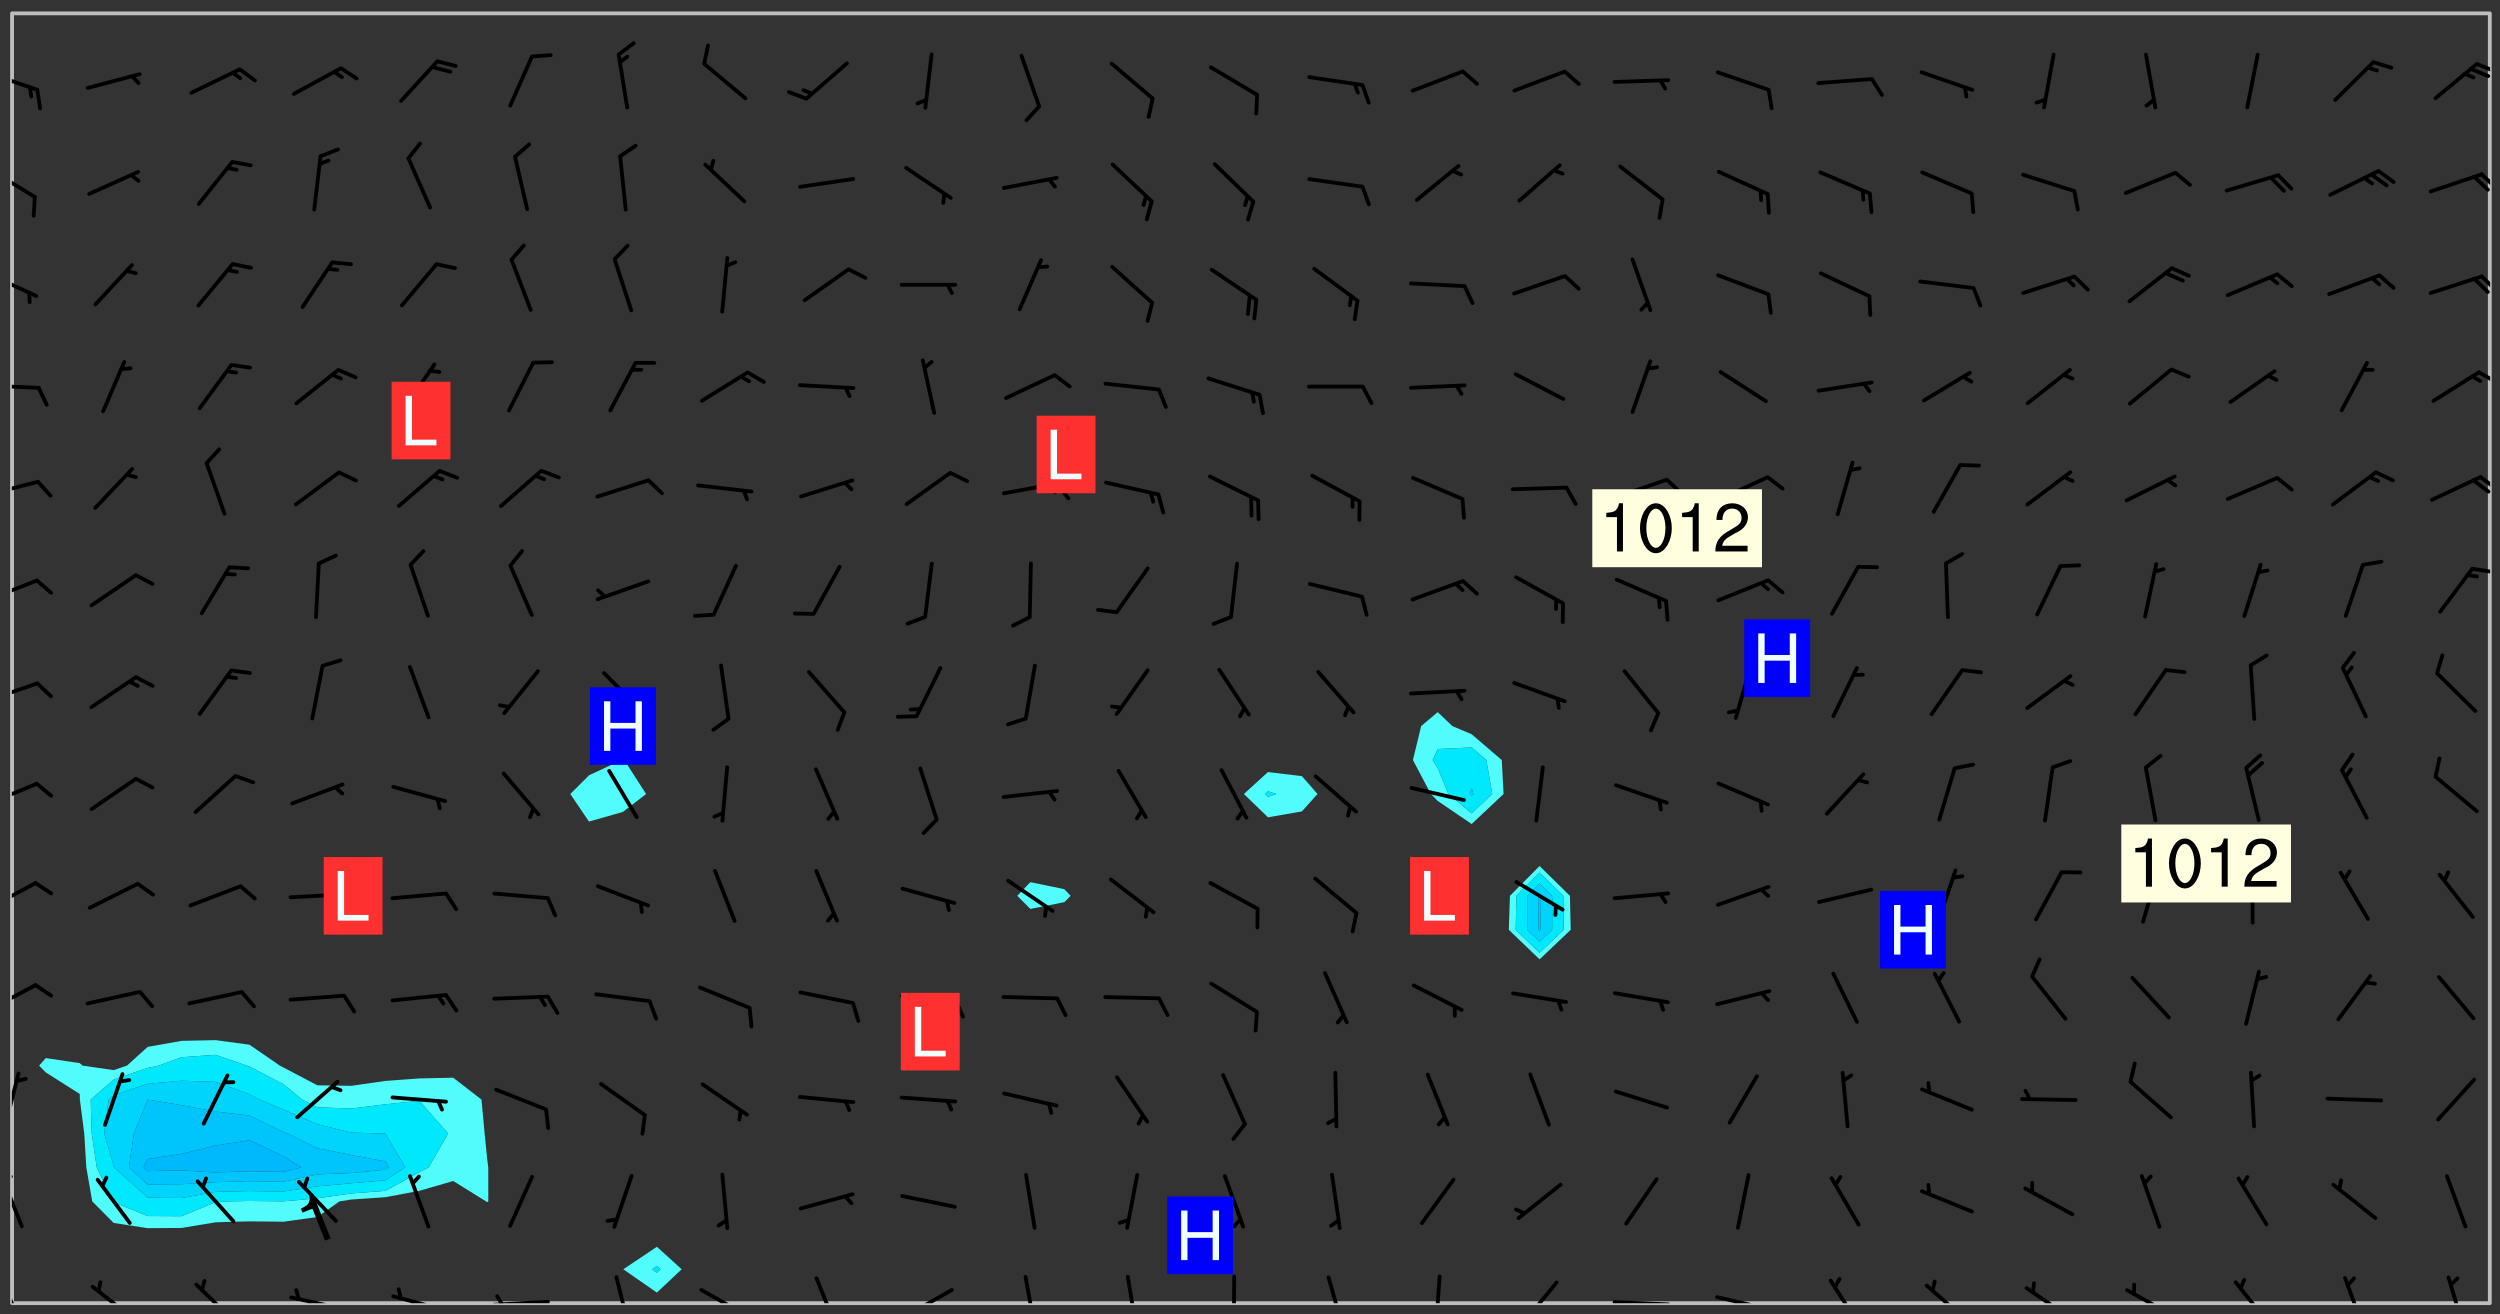 <svg xmlns="http://www.w3.org/2000/svg" role="img" xmlns:xlink="http://www.w3.org/1999/xlink" viewBox="142.45 309.95 326.84 171.84"><rect x="142.45" y="309.95" width="326.84" height="171.84" fill="#333333" stroke="none"/><defs><clipPath id="clip2"><path d="M 144 311.672 L 145 311.672 L 145 480.328 L 144 480.328 Z M 144 311.672"/></clipPath><clipPath id="clip3"><path d="M 144 311.672 L 468 311.672 L 468 480.328 L 144 480.328 Z M 144 311.672"/></clipPath><clipPath id="clip4"><path d="M 467 311.672 L 468 311.672 L 468 480.328 L 467 480.328 Z M 467 311.672"/></clipPath><clipPath id="clip5"><path d="M 144 476 L 146 476 L 146 480.328 L 144 480.328 Z M 144 476"/></clipPath><clipPath id="clip6"><path d="M 154 477 L 161 477 L 161 480.328 L 154 480.328 Z M 154 477"/></clipPath><clipPath id="clip7"><path d="M 167 477 L 174 477 L 174 480.328 L 167 480.328 Z M 167 477"/></clipPath><clipPath id="clip8"><path d="M 180 479 L 188 479 L 188 480.328 L 180 480.328 Z M 180 479"/></clipPath><clipPath id="clip9"><path d="M 180 478 L 182 478 L 182 480.328 L 180 480.328 Z M 180 478"/></clipPath><clipPath id="clip10"><path d="M 193 479 L 201 479 L 201 480.328 L 193 480.328 Z M 193 479"/></clipPath><clipPath id="clip11"><path d="M 206 479 L 215 479 L 215 480.328 L 206 480.328 Z M 206 479"/></clipPath><clipPath id="clip12"><path d="M 207 479 L 209 479 L 209 480.328 L 207 480.328 Z M 207 479"/></clipPath><clipPath id="clip13"><path d="M 222 476 L 225 476 L 225 480.328 L 222 480.328 Z M 222 476"/></clipPath><clipPath id="clip14"><path d="M 233 478 L 241 478 L 241 480.328 L 233 480.328 Z M 233 478"/></clipPath><clipPath id="clip15"><path d="M 248 476 L 253 476 L 253 480.328 L 248 480.328 Z M 248 476"/></clipPath><clipPath id="clip16"><path d="M 260 478 L 268 478 L 268 480.328 L 260 480.328 Z M 260 478"/></clipPath><clipPath id="clip17"><path d="M 276 476 L 279 476 L 279 480.328 L 276 480.328 Z M 276 476"/></clipPath><clipPath id="clip18"><path d="M 289 476 L 292 476 L 292 480.328 L 289 480.328 Z M 289 476"/></clipPath><clipPath id="clip19"><path d="M 303 476 L 305 476 L 305 480.328 L 303 480.328 Z M 303 476"/></clipPath><clipPath id="clip20"><path d="M 315 476 L 319 476 L 319 480.328 L 315 480.328 Z M 315 476"/></clipPath><clipPath id="clip21"><path d="M 329 476 L 331 476 L 331 480.328 L 329 480.328 Z M 329 476"/></clipPath><clipPath id="clip22"><path d="M 341 477 L 347 477 L 347 480.328 L 341 480.328 Z M 341 477"/></clipPath><clipPath id="clip23"><path d="M 353 479 L 361 479 L 361 480.328 L 353 480.328 Z M 353 479"/></clipPath><clipPath id="clip24"><path d="M 366 479 L 375 479 L 375 480.328 L 366 480.328 Z M 366 479"/></clipPath><clipPath id="clip25"><path d="M 381 477 L 386 477 L 386 480.328 L 381 480.328 Z M 381 477"/></clipPath><clipPath id="clip26"><path d="M 394 477 L 400 477 L 400 480.328 L 394 480.328 Z M 394 477"/></clipPath><clipPath id="clip27"><path d="M 407 478 L 414 478 L 414 480.328 L 407 480.328 Z M 407 478"/></clipPath><clipPath id="clip28"><path d="M 420 478 L 427 478 L 427 480.328 L 420 480.328 Z M 420 478"/></clipPath><clipPath id="clip29"><path d="M 434 477 L 440 477 L 440 480.328 L 434 480.328 Z M 434 477"/></clipPath><clipPath id="clip30"><path d="M 448 476 L 452 476 L 452 480.328 L 448 480.328 Z M 448 476"/></clipPath><clipPath id="clip31"><path d="M 462 476 L 465 476 L 465 480.328 L 462 480.328 Z M 462 476"/></clipPath><clipPath id="clip32"><path d="M 144 463 L 146 463 L 146 471 L 144 471 Z M 144 463"/></clipPath><clipPath id="clip33"><path d="M 144 463 L 145 463 L 145 465 L 144 465 Z M 144 463"/></clipPath><clipPath id="clip34"><path d="M 144 450 L 146 450 L 146 458 L 144 458 Z M 144 450"/></clipPath><clipPath id="clip35"><path d="M 144 438 L 148 438 L 148 443 L 144 443 Z M 144 438"/></clipPath><clipPath id="clip36"><path d="M 144 425 L 148 425 L 148 429 L 144 429 Z M 144 425"/></clipPath><clipPath id="clip37"><path d="M 144 412 L 148 412 L 148 416 L 144 416 Z M 144 412"/></clipPath><clipPath id="clip38"><path d="M 144 399 L 148 399 L 148 402 L 144 402 Z M 144 399"/></clipPath><clipPath id="clip39"><path d="M 144 385 L 148 385 L 148 389 L 144 389 Z M 144 385"/></clipPath><clipPath id="clip40"><path d="M 465 384 L 468 384 L 468 385 L 465 385 Z M 465 384"/></clipPath><clipPath id="clip41"><path d="M 144 372 L 148 372 L 148 375 L 144 375 Z M 144 372"/></clipPath><clipPath id="clip42"><path d="M 466 372 L 468 372 L 468 375 L 466 375 Z M 466 372"/></clipPath><clipPath id="clip43"><path d="M 465 372 L 468 372 L 468 375 L 465 375 Z M 465 372"/></clipPath><clipPath id="clip44"><path d="M 144 360 L 148 360 L 148 361 L 144 361 Z M 144 360"/></clipPath><clipPath id="clip45"><path d="M 466 358 L 468 358 L 468 361 L 466 361 Z M 466 358"/></clipPath><clipPath id="clip46"><path d="M 144 345 L 148 345 L 148 349 L 144 349 Z M 144 345"/></clipPath><clipPath id="clip47"><path d="M 466 345 L 468 345 L 468 349 L 466 349 Z M 466 345"/></clipPath><clipPath id="clip48"><path d="M 144 331 L 148 331 L 148 336 L 144 336 Z M 144 331"/></clipPath><clipPath id="clip49"><path d="M 466 332 L 468 332 L 468 335 L 466 335 Z M 466 332"/></clipPath><clipPath id="clip50"><path d="M 144 319 L 148 319 L 148 322 L 144 322 Z M 144 319"/></clipPath><clipPath id="clip51"><path d="M 466 318 L 468 318 L 468 320 L 466 320 Z M 466 318"/></clipPath><g id="surface149" clip-path="url(#clip1)"><path fill="#fff" fill-opacity="0" fill-rule="evenodd" d="M 0 0 L 1000 0 L 1000 1000 L 0 1000 Z M 0 0"/><path fill="#d3d3d3" fill-opacity="0" fill-rule="evenodd" d="M162.152 355.867L161.918 356.16 161.977 356.395 162.094 356.566 162.27 356.801 162.562 357.148 162.676 357.207 162.793 357.035 162.852 356.801 163.027 356.625 163.492 356.449 164.191 356.449 164.426 356.742 164.715 357.559 164.773 357.734 164.949 357.965 165.301 358.199 166 358.898 166.172 359.074 166.406 359.422 166.641 359.832 166.93 360.414 167.34 360.879 167.57 361.113 167.805 361.289 167.922 361.52 168.098 361.812 168.27 362.977 168.27 363.211 168.328 363.5 168.387 363.617 168.504 363.734 168.852 364.145 168.969 364.316 169.145 364.492 169.32 364.727 169.438 364.898 169.609 365.25 169.668 365.484 169.902 365.891 170.137 365.832 169.961 366.008 169.902 366.938 169.32 366.938 169.086 366.824 168.738 366.938 168.621 367.055 168.562 367.348 168.504 367.523 168.387 367.695 167.922 367.988 167.863 368.223 167.805 368.336 167.805 368.98 167.863 369.152 167.863 369.562 167.922 369.621 167.922 370.027 167.98 370.434 168.098 370.609 168.156 370.668 168.387 371.309 168.328 371.602 168.328 372.301 168.27 372.883 168.27 373.117 168.211 373.348 168.156 373.699 168.156 375.621 168.211 375.738 168.637 375.738 168.27 375.855 168.246 376.207 169.137 377.375 170.879 377.914 172.219 378.273 172.219 378.812 172.309 379.621 172.844 380.336 174.363 380.605 175.254 380.52 175.344 381.684 175.879 381.863 177.039 381.684 179.094 380.699 180.254 380.336 182.133 380.16 183.828 379.98 183.648 380.699 182.133 380.785 180.883 380.875 180.078 381.145 179.004 381.953 179.273 382.672 179.809 383.57 179.629 384.195 179.363 385.004 179.629 386.082 180.254 386.98 181.059 387.16 182.309 386.98 182.043 387.703 182.141 388.207 182.195 388.5 182.195 388.672 182.254 388.965 182.254 389.371 182.43 389.488 182.781 389.605 183.188 389.605 183.48 389.43 183.594 389.312 183.652 389.195 183.77 388.965 183.828 388.789 184.18 388.324 184.41 388.148 184.586 388.09 184.762 388.148 184.82 388.324 184.938 389.312 184.992 389.781 185.051 389.953 185.168 390.188 185.344 390.246 186.16 390.305 186.449 390.305 186.566 390.539 186.625 390.945 186.684 391.297 186.684 392.402 186.801 392.695 186.918 393.043 187.207 393.742 187.383 394.094 187.965 394.848 188.316 395.023 188.488 395.082 188.957 395.316 189.598 395.781 189.945 396.016 190.238 396.191 190.531 396.246 190.762 396.309 191.578 396.656 191.871 396.832 191.984 397.004 192.336 397.355 192.453 397.531 192.977 398.172 192.977 398.461 193.035 398.812 193.035 399.16 193.094 399.512 193.152 399.801 193.27 399.859 193.441 399.918 193.617 399.918 194.199 400.152 194.375 400.27 194.551 400.559 194.727 400.793 194.84 401.027 195.133 401.258 195.25 401.375 195.25 401.785 195.309 401.84 195.598 402.074 195.832 402.191 195.891 402.309 196.008 402.48 196.066 402.598 196.297 402.832 196.355 403.008 196.59 403.066 196.707 403.125 196.59 403.238 196.531 403.355 196.531 403.473 196.414 403.766 196.297 404.055 196.297 404.637 196.473 404.754 196.59 404.812 196.648 404.93 196.766 405.047 196.879 405.105 197.055 405.453 197.113 405.805 197.172 406.211 197.172 406.387 197.113 406.562 196.996 407.262 196.996 407.434 197.113 407.609 197.406 407.902 197.812 407.902 197.988 408.02 198.105 408.191 198.223 408.484 198.223 408.719 197.695 408.719 197.465 408.484 197.23 408.484 197.055 408.543 196.996 409.242 197.055 409.59 197.172 409.766 197.348 410.176 197.465 410.406 197.754 410.875 197.93 410.93 198.453 410.93 198.688 410.988 199.445 411.629 199.504 411.922 199.504 412.156 199.562 412.215 199.793 412.562 199.793 412.914 199.676 413.086 199.676 413.379 199.969 413.668 200.262 413.844 200.434 413.902 200.727 414.078 201.02 414.195 201.602 414.602 201.891 414.836 202.184 415.012 202.402 415.172 202.418 415.184 202.648 415.359 203.289 415.883 203.465 416.117 203.582 416.293 203.758 416.469 203.871 416.641 203.871 417.281 203.988 417.457 204.457 417.574 205.039 417.691 205.273 417.75 205.504 417.863 205.797 417.98 205.91 418.039 206.496 418.391 206.785 418.562 206.961 418.625 207.137 418.68 207.312 418.738 208.012 419.09 208.301 419.266 208.535 419.32 208.824 419.496 209.059 419.613 209.699 420.02 209.992 420.137 210.164 420.195 210.398 420.254 210.809 420.312 211.039 420.371 211.273 420.488 211.332 420.66 210.922 420.836 211.391 420.895 211.449 421.188 211.562 421.422 211.738 421.477 211.973 421.535 212.148 421.594 212.555 421.711 213.195 421.945 213.312 422.117 213.371 422.352 213.371 422.527 213.312 422.645 213.254 423.051 213.488 423.285 213.605 423.344 213.953 423.461 214.594 423.691 214.77 423.809 215.059 423.926 215.234 424.102 215.469 424.566 216.051 425.672 216.227 425.848 216.574 426.023 216.75 426.141 217.102 426.258 218.148 426.781 218.383 426.84 218.848 426.953 219.141 427.012 219.605 427.188 220.363 427.77 220.598 428.004 220.945 428.469 221.121 428.645 221.41 428.879 222.227 429.578 222.52 429.754 222.809 430.043 223.102 430.219 223.395 430.508 224.09 431.148 224.266 431.324 224.559 431.559 224.848 431.793 225.316 432.082 225.957 432.664 226.305 432.898 226.539 433.191 226.887 433.539 227.238 434.004 228.172 434.996 228.52 435.402 228.637 435.578 228.871 435.637 228.984 435.754 229.629 435.93 229.859 436.043 230.094 436.102 230.387 436.277 230.617 436.395 231.551 437.094 231.957 437.5 232.191 437.676 232.598 437.852 232.832 437.969 233.648 438.316 233.996 438.551 234.23 438.668 234.523 438.957 234.754 439.074 235.512 439.426 235.863 439.598 236.094 439.656 236.387 439.773 236.621 439.832 237.492 440.008 238.309 440.008 238.777 440.238 238.949 440.297 239.824 440.996 240.289 441.113 240.582 441.172 240.758 441.23 240.988 441.289 241.457 441.348 241.805 441.406 242.156 441.465 242.562 441.523 242.855 441.523 243.027 441.582 243.027 441.812 243.203 441.988 243.496 441.988 243.844 442.047 244.195 442.105 244.895 442.223 245.535 442.223 246 441.988 246.293 441.812 246.465 441.695 246.875 441.523 247.164 441.348 248.098 440.883 248.566 440.59 249.09 440.297 249.555 440.125 250.02 439.949 251.07 439.484 251.359 439.367 251.77 439.25 252.059 439.133 252.586 438.957 254.102 438.258 254.684 437.91 254.973 437.852 255.266 437.793 255.613 437.676 256.488 437.445 256.84 437.328 256.953 437.328 257.188 437.27 258.062 437.035 258.297 436.977 259.109 436.977 259.461 436.918 260.277 436.801 260.449 436.742 260.801 436.688 261.094 436.629 261.324 436.57 262.141 436.395 262.316 436.336 262.664 436.336 262.898 436.277 263.363 436.16 264.121 435.988 264.355 435.93 264.703 435.93 265.113 435.812 265.402 435.754 266.688 435.695 266.977 435.695 267.387 435.637 267.617 435.578 267.793 435.578 268.668 435.461 269.074 435.461 269.484 435.344 269.832 435.344 270.184 435.23 271.055 435.172 272.805 435.172 273.852 435.461 274.262 435.578 274.551 435.695 274.902 435.812 275.191 435.93 276.242 436.102 276.531 436.16 276.824 436.16 277.117 436.219 277.289 436.277 277.699 436.336 277.871 436.395 277.988 436.453 278.105 436.453 278.223 436.512 278.574 436.57 278.688 436.57 279.098 436.637 281.02 437.031 282.945 437.426 284.465 437.875 286.16 438.594 288.305 439.398 289.91 438.68 291.34 437.875 292.5 436.797 293.75 436.348 296.785 435.629 298.66 435.27 300.805 433.922 303.039 432.668 305.539 431.41 307.234 430.961 309.02 430.781 310.18 430.512 310.805 431.051 312.145 430.781 312.859 429.793 313.844 428.449 314.289 428.27 315.094 427.91 316.969 427.371 318.754 426.922 320.004 426.652 321.164 426.562 322.863 426.473 324.824 426.203 326.074 426.113 326.613 426.113 327.238 426.023 328.129 426.023 330.273 425.844 332.684 425.664 335.273 425.574 336.969 425.754 338.578 425.844 340.008 426.203 341.168 426.922 343.043 427.91 344.203 429.438 344.469 430.152 345.098 430.242 345.453 431.141 345.988 431.68 346.523 433.207 347.598 433.566 348.133 433.566 347.328 434.102 347.418 435.809 348.133 438.504 349.023 439.309 349.918 440.297 350.633 441.555 352.418 442.094 353.938 441.914 354.293 443.258 355.902 442.453 356.883 441.914 357.152 442.184 357.469 441.969 357.688 441.824 358.488 442.273 358.938 441.914 359.293 441.914 359.828 441.645 360.367 440.926 360.902 440.656 361.527 439.668 362.688 440.117 363.527 440.488 364.922 441.105 366.617 440.926 368.223 440.926 370.008 441.016 370.188 439.309 370.723 437.965 371.527 438.234 372.02 439.082 372.422 439.488 372.332 440.027 372.332 440.387 373.047 440.836 373.758 440.566 375.188 440.566 375.547 441.555 375.992 442.812 376.707 444.156 377.957 444.785 379.652 445.414 380.367 445.234 380.547 444.695 381.527 444.605 381.977 444.965 382.062 446.223 381.797 446.852 381.262 447.031 381.262 447.57 381.977 448.555 382.242 449.094 383.227 450.082 384.027 451.16 383.762 451.52 383.672 452.418 383.047 454.75 382.691 456.816 382.602 458.609 382.422 459.328 382.332 459.867 382.332 461.305 381.352 463.188 380.992 464.895 380.457 465.793 379.652 466.961 379.387 467.5 381.441 468.754 381.527 469.113 381.172 469.652 381.082 469.473 381.082 470.281 381.172 471.719 380.727 472.434 379.652 472.527 379.387 473.242 379.922 474.141 380.727 474.859 381.887 475.668 383.227 475.938 383.672 476.297 383.316 476.746 381.527 476.656 380.277 476.207 379.562 475.488 378.938 475.398 378.762 478.988 378.574 480.297 467.934 480.297 467.934 311.703 412.664 311.703 412.664 360.785 413.426 360.91 416.715 361.453 418.738 364.289 418.738 367.043 421.09 367.375 423.438 367.707 427.488 367.707 426.109 371.867 424.086 372.574 422.062 373.277 421.52 373.621 418.926 375.238 418.738 375.355 416.715 373.277 415.984 370.535 413.312 368.457 411.938 364.957 411.871 364.875 409.914 362.203 412.664 360.785 412.664 311.703 294.422 311.703 294.422 403.117 294.539 403.148 294.672 403.16 294.746 403.234 294.852 403.281 294.941 403.34 295.027 403.398 295.117 403.457 295.414 403.754 295.473 403.844 295.504 403.961 295.531 404.078 295.547 404.215 295.516 404.332 295.457 404.422 295.398 404.508 295.355 404.613 295.309 404.715 295.281 404.836 295.281 404.98 295.457 405.25 295.605 405.398 295.68 405.484 295.754 405.559 295.797 405.664 295.859 405.754 295.918 405.84 295.961 405.945 296.02 406.035 296.066 406.137 296.109 406.242 296.168 406.328 296.285 406.508 296.359 406.582 296.422 406.668 296.48 406.758 296.523 406.863 296.582 406.953 296.641 407.039 296.703 407.129 296.762 407.219 296.805 407.32 296.922 407.5 296.996 407.574 297.055 407.66 297.129 407.734 297.219 407.793 297.324 407.84 297.473 407.84 297.605 407.824 297.738 407.84 297.84 407.793 297.914 407.719 297.961 407.617 297.945 407.484 297.945 407.336 297.898 407.23 297.871 407.113 297.824 407.012 297.797 406.891 297.754 406.789 297.691 406.699 297.648 406.598 297.605 406.492 297.574 406.375 297.559 406.242 297.547 406.105 297.633 406.047 297.691 405.961 297.812 405.93 297.855 406.035 297.871 406.168 297.871 406.285 297.93 406.387 297.988 406.477 298.078 406.535 298.227 406.684 298.285 406.773 298.328 406.879 298.316 406.98 298.402 407.039 298.508 407.086 298.594 407.145 298.684 407.203 298.758 407.277 298.641 407.305 298.535 407.352 298.449 407.41 298.375 407.484 298.316 407.574 298.254 407.66 298.227 407.781 298.18 407.883 298.137 407.988 298.105 408.105 298.094 408.238 298.078 408.371 298.078 408.52 298.105 408.637 298.152 408.742 298.195 408.844 298.254 408.934 298.328 409.008 298.418 409.066 298.492 409.141 298.582 409.199 298.641 409.289 298.684 409.395 298.73 409.496 298.848 409.527 298.98 409.543 299.129 409.543 299.246 409.512 299.352 409.555 299.395 409.66 299.441 409.762 299.469 409.883 299.5 410 299.527 410.117 299.559 410.238 299.586 410.355 299.691 410.398 299.793 410.445 299.926 410.43 300.074 410.578 300.137 410.664 300.211 410.738 300.281 410.812 300.371 410.875 300.477 410.918 300.578 410.961 300.695 410.992 300.832 411.008 300.949 410.977 301.023 410.902 301.051 410.785 301.039 410.652 301.008 410.531 300.98 410.414 301.023 410.309 301.141 410.309 301.23 410.371 301.348 410.398 301.496 410.398 301.629 410.414 301.777 410.414 301.91 410.43 302.043 410.414 302.191 410.414 302.324 410.398 302.457 410.387 302.594 410.398 302.711 410.371 302.844 410.355 303.035 410.297 302.977 410.473 302.961 410.605 302.934 410.727 302.918 410.859 302.859 410.945 302.727 410.961 302.621 411.008 302.516 411.051 302.398 411.082 302.281 411.109 302.016 411.141 301.867 411.141 301.734 411.156 301.66 411.23 301.719 411.316 301.867 411.465 301.984 411.645 302.059 411.715 302.148 411.777 302.238 411.836 302.324 411.895 302.414 411.953 302.516 411.996 302.621 412.059 302.727 412.102 302.812 412.16 302.918 412.207 303.02 412.25 303.199 412.367 303.258 412.457 303.215 412.559 303.168 412.664 303.184 412.797 303.406 413.02 303.465 413.109 303.508 413.211 303.539 413.332 303.582 413.434 303.598 413.566 303.629 413.684 303.641 413.82 303.672 413.938 303.82 414.086 303.922 414.129 304.027 414.172 304.145 414.203 304.277 414.219 304.414 414.234 304.531 414.234 304.648 414.203 304.738 414.145 304.781 414.039 304.828 413.938 304.871 413.832 304.902 413.715 304.914 413.582 304.914 413.434 304.902 413.301 304.887 413.168 304.855 413.051 304.812 412.945 304.766 412.84 304.723 412.738 304.68 412.633 304.664 412.5 304.68 412.367 304.707 412.25 304.738 412.133 304.766 412.012 304.812 411.91 304.902 411.852 304.988 411.789 305.062 411.715 305.152 411.656 305.375 411.434 305.434 411.348 305.508 411.273 305.625 411.094 305.684 411.008 305.684 410.859 305.609 410.785 305.508 410.738 305.402 410.695 305.301 410.652 305.242 410.562 305.195 410.457 305.168 410.34 305.258 410.281 305.375 410.25 305.477 410.207 305.656 410.09 305.805 409.941 305.816 409.809 305.805 409.703 305.715 409.645 305.582 409.66 305.434 409.66 305.301 409.676 305.168 409.66 305.047 409.629 304.961 409.57 304.887 409.496 304.828 409.406 304.766 409.32 304.648 409.141 304.59 409.055 304.621 408.934 304.707 408.875 304.828 408.844 304.887 408.758 304.887 408.637 304.855 408.52 304.797 408.43 304.738 408.344 304.691 408.238 304.664 408.121 304.648 407.988 304.707 407.898 304.781 407.824 304.871 407.766 304.988 407.586 305.062 407.512 305.121 407.426 305.27 407.277 305.391 407.246 305.523 407.23 305.656 407.246 305.73 407.32 305.773 407.426 305.789 407.559 305.758 407.676 305.641 407.707 305.508 407.719 305.359 407.867 305.316 407.973 305.27 408.074 305.242 408.195 305.211 408.312 305.211 408.461 305.242 408.578 305.285 408.684 305.344 408.773 305.418 408.844 305.492 408.918 305.609 408.949 305.73 408.977 305.848 408.949 305.98 408.934 306.098 408.934 306.188 408.992 306.262 409.066 306.309 409.172 306.367 409.258 306.469 409.305 306.602 409.32 306.707 409.363 306.793 409.422 306.781 409.527 306.707 409.602 306.527 409.719 306.469 409.809 306.379 409.867 306.309 409.941 306.234 410.016 306.172 410.105 306.145 410.223 306.129 410.355 306.145 410.488 306.129 410.621 306.129 410.77 306.145 410.902 306.172 411.02 306.203 411.141 306.277 411.215 306.367 411.273 306.453 411.332 306.543 411.391 306.66 411.422 306.66 411.508 306.559 411.555 306.469 411.613 306.203 411.645 306.086 411.672 305.938 411.672 305.832 411.715 305.73 411.762 305.672 411.852 305.609 412.086 305.598 412.219 305.566 412.34 305.551 412.473 305.551 412.766 305.539 412.898 305.551 413.035 305.566 413.168 305.699 413.184 305.832 413.195 305.953 413.227 306.039 413.285 306.113 413.359 306.16 413.465 306.203 413.566 306.219 413.699 306.219 414.145 306.203 414.277 306.203 414.723 306.234 414.988 306.262 415.105 306.277 415.238 306.309 415.355 306.395 415.566 306.426 415.832 306.426 415.98 306.395 416.098 306.367 416.215 306.336 416.336 306.309 416.453 306.277 416.57 306.246 416.691 306.234 416.824 306.219 416.957 306.309 417.016 306.426 416.984 306.527 417 306.574 417.105 306.543 417.371 306.543 417.812 306.5 417.918 306.453 418.023 306.41 418.125 306.367 418.23 306.309 418.316 306.277 418.438 306.234 418.555 306.203 418.672 306.188 418.805 306.203 418.938 306.262 419.027 306.367 419.074 306.453 419.133 306.512 419.219 306.5 419.355 306.469 419.473 306.426 419.574 306.426 420.02 306.41 420.152 306.41 420.301 306.379 420.418 306.336 420.523 306.309 420.641 306.262 420.746 306.219 420.848 306.188 420.969 306.16 421.086 306.129 421.219 306.098 421.336 306.07 421.453 306.027 421.559 305.996 421.676 305.965 421.797 305.953 421.93 305.938 422.062 305.938 422.359 305.965 422.477 305.965 422.625 306.012 423.023 306.039 423.141 306.098 423.23 306.219 423.262 306.367 423.262 306.5 423.246 306.559 423.336 306.559 423.453 306.5 423.543 306.41 423.602 306.309 423.645 306.203 423.691 306.113 423.75 306.027 423.809 305.891 423.824 305.773 423.793 305.641 423.777 305.539 423.824 305.477 423.91 305.465 424.047 305.449 424.18 305.418 424.297 305.391 424.414 305.375 424.547 305.344 424.668 305.344 424.965 305.359 425.098 305.391 425.215 305.391 425.363 305.402 425.496 305.402 425.645 305.375 425.762 305.328 425.863 305.301 425.984 305.27 426.102 305.211 426.191 305.137 426.266 305.035 426.309 304.93 426.355 304.812 426.383 304.691 426.414 304.59 426.367 304.648 426.281 304.754 426.234 304.781 426.117 304.812 426 304.84 425.879 304.871 425.762 304.871 425.613 304.887 425.48 304.855 425.363 304.812 425.258 304.707 425.273 304.633 425.348 304.531 425.391 304.441 425.453 304.367 425.527 304.324 425.629 304.309 425.762 304.277 425.879 304.25 426 304.219 426.117 304.191 426.234 304.16 426.355 304.133 426.473 304.102 426.59 304.059 426.695 303.969 426.754 303.879 426.754 303.762 426.723 303.73 426.637 303.746 426.5 303.715 426.383 303.715 426.234 303.703 426.102 303.703 425.953 303.641 425.719 303.613 425.598 303.57 425.496 303.523 425.391 303.465 425.305 303.406 425.215 303.363 425.109 303.301 425.023 303.152 424.875 303.082 424.801 302.977 424.754 302.871 424.711 302.77 424.668 302.473 424.371 302.383 424.297 302.297 424.238 302.191 424.195 302.102 424.133 302.016 424.074 301.91 424.031 301.82 423.973 301.734 423.91 301.66 423.84 301.555 423.793 301.469 423.734 301.363 423.691 301.273 423.629 301.172 423.586 301.066 423.543 300.98 423.484 300.875 423.438 300.77 423.395 300.668 423.348 300.578 423.289 300.477 423.246 300.371 423.203 300.281 423.141 300.164 423.113 300.031 423.098 299.898 423.113 299.75 423.113 299.617 423.129 299.5 423.098 299.41 423.039 299.336 422.965 299.246 422.906 299.145 422.859 298.996 422.859 298.875 422.832 298.773 422.789 298.699 422.715 298.582 422.535 298.492 422.477 298.391 422.434 298.301 422.371 298.195 422.328 298.105 422.27 298.02 422.211 297.914 422.164 297.855 422.078 297.797 421.988 297.754 421.883 297.707 421.781 297.633 421.707 297.547 421.648 297.473 421.574 297.383 421.516 297.16 421.293 297.117 421.188 297.086 420.922 297.191 420.879 297.336 420.879 297.441 420.922 297.516 420.996 297.605 421.055 297.691 421.113 297.797 421.16 297.887 421.219 298.035 421.367 298.105 421.441 298.254 421.59 298.316 421.676 298.391 421.75 298.477 421.809 298.551 421.883 298.641 421.945 298.73 422.004 298.816 422.062 299.086 422.238 299.188 422.285 299.293 422.328 299.395 422.371 299.441 422.297 299.5 422.211 299.574 422.137 299.645 422.062 299.75 422.105 299.824 422.18 299.883 422.27 299.926 422.371 299.973 422.477 300.016 422.582 300.137 422.609 300.254 422.582 300.328 422.492 300.371 422.387 300.43 422.297 300.504 422.223 300.609 422.18 300.727 422.152 300.859 422.164 300.949 422.223 301.098 422.371 301.156 422.461 301.199 422.566 301.246 422.668 301.289 422.773 301.332 422.875 301.438 422.922 301.543 422.965 301.676 422.98 301.762 422.922 301.82 422.832 301.895 422.758 302 422.715 302.117 422.742 302.223 422.789 302.324 422.832 302.43 422.875 302.531 422.922 302.711 423.039 302.711 423.156 302.695 423.289 302.711 423.422 302.727 423.559 302.785 423.645 302.887 423.691 303.008 423.719 303.125 423.75 303.273 423.75 303.391 423.719 303.449 423.629 303.629 423.512 303.688 423.422 303.762 423.348 303.82 423.262 303.938 423.082 304.117 422.965 304.234 422.996 304.324 423.055 304.367 423.129 304.352 423.262 304.352 423.379 304.441 423.438 304.59 423.438 304.723 423.422 304.855 423.41 305.121 423.379 305.227 423.336 305.344 423.305 305.465 423.277 305.539 423.203 305.609 423.129 305.672 423.039 305.656 422.934 305.609 422.832 305.508 422.789 305.402 422.773 305.285 422.801 305.02 422.832 304.871 422.832 304.797 422.758 304.707 422.699 304.59 422.668 304.473 422.641 304.34 422.625 304.191 422.625 304.059 422.641 303.762 422.641 303.656 422.594 303.508 422.445 303.465 422.344 303.406 422.254 303.629 422.031 303.715 421.973 303.82 421.93 303.938 421.898 304.07 421.883 304.203 421.898 304.34 421.914 304.441 421.957 304.574 421.945 304.664 421.883 304.766 421.84 304.828 421.75 304.781 421.648 304.691 421.59 304.574 421.559 304.473 421.516 304.414 421.426 304.352 421.336 304.352 421.219 304.367 421.086 304.473 421.039 304.547 420.969 304.547 420.848 304.457 420.789 304.426 420.672 304.516 420.613 304.59 420.539 304.633 420.434 304.691 420.344 304.738 420.242 304.754 420.109 304.754 419.961 304.707 419.855 304.664 419.754 304.574 419.695 304.441 419.68 304.34 419.637 304.203 419.621 304.086 419.59 303.641 419.59 303.508 419.574 303.375 419.562 303.242 419.547 303.125 419.516 302.977 419.516 302.844 419.5 302.711 419.488 302.445 419.457 302.324 419.414 302.238 419.355 302.164 419.281 302.164 419.133 302.176 419 302.281 418.953 302.383 418.91 302.516 418.895 302.668 418.895 302.801 418.879 303.094 418.879 303.215 418.91 303.316 418.953 303.406 419.012 303.641 419.074 303.762 419.027 303.852 418.969 303.953 418.926 304.086 418.91 304.191 418.953 304.293 419 304.426 419.012 304.547 418.984 304.691 418.984 304.812 418.953 304.93 418.926 305.035 418.879 305.109 418.805 305.195 418.746 305.344 418.598 305.402 418.512 305.449 418.406 305.477 418.289 305.492 418.184 305.391 418.141 305.301 418.082 305.184 418.051 305.078 418.008 304.988 417.945 304.914 417.859 304.84 417.785 304.738 417.742 304.633 417.695 304.531 417.652 304.473 417.562 304.426 417.461 304.34 417.25 304.277 417.164 304.219 417.074 304.145 417 304.059 416.941 303.789 416.941 303.672 416.973 303.582 417.031 303.48 417.074 303.348 417.09 303.242 417.074 303.215 416.957 303.152 416.867 303.035 416.836 302.934 416.793 302.785 416.645 302.754 416.527 302.738 416.422 302.812 416.348 302.992 416.23 303.109 416.203 303.227 416.172 303.363 416.188 303.465 416.23 303.57 416.273 303.672 416.32 303.777 416.363 303.895 416.395 304.027 416.41 304.145 416.438 304.277 416.453 304.383 416.438 304.473 416.379 304.398 416.305 304.293 416.262 304.219 416.188 304.145 416.098 303.996 415.949 303.91 415.891 303.82 415.832 303.746 415.758 303.656 415.699 303.555 415.652 303.434 415.625 303.332 415.578 303.227 415.535 303.109 415.504 303.008 415.461 302.887 415.43 302.738 415.43 302.621 415.461 302.516 415.504 302.43 415.566 302.25 415.684 302.164 415.742 302.074 415.801 301.969 415.848 301.883 415.906 301.777 415.949 301.676 415.992 301.57 416.039 301.496 416.113 301.438 416.203 301.379 416.289 301.332 416.395 301.273 416.48 301.199 416.555 301.066 416.543 300.949 416.512 300.832 416.512 300.758 416.586 300.668 416.645 300.594 416.719 300.504 416.777 300.418 416.836 300.312 416.883 300.211 416.926 300.074 416.941 299.973 416.898 299.824 416.75 299.719 416.703 299.633 416.703 299.527 416.75 299.426 416.793 299.305 416.824 299.188 416.793 299.113 416.719 299.113 416.602 299.145 416.48 299.219 416.41 299.277 416.32 299.352 416.246 299.469 416.215 299.574 416.172 299.867 416.172 300 416.156 300.137 416.141 300.238 416.098 300.328 416.039 300.43 415.992 300.52 415.934 300.652 415.922 300.742 415.98 300.875 415.992 300.965 415.934 301.051 415.875 301.156 415.832 301.246 415.773 301.332 415.711 301.422 415.652 301.57 415.504 301.629 415.418 301.688 415.328 301.793 415.285 301.926 415.27 302.043 415.297 302.164 415.328 302.223 415.27 302.281 415.18 302.312 414.914 302.34 414.797 302.445 414.809 302.578 414.824 302.68 414.781 302.77 414.723 302.828 414.633 302.902 414.559 302.961 414.469 303.008 414.367 303.02 414.234 303.008 414.102 302.961 413.996 302.812 413.848 302.754 413.758 302.695 413.672 302.652 413.566 302.652 413.121 302.668 412.988 302.668 412.84 302.68 412.707 302.621 412.648 302.531 412.707 302.43 412.664 302.25 412.547 302.164 412.488 302.102 412.398 302.043 412.309 301.969 412.234 301.883 412.176 301.762 412.207 301.66 412.219 301.555 412.266 301.469 412.324 301.363 412.367 301.215 412.516 301.125 412.574 301.039 412.633 300.949 412.695 300.844 412.738 300.711 412.754 300.711 412.633 300.816 412.59 300.934 412.559 301.008 412.488 301.051 412.383 301.051 412.234 301.023 412.117 300.875 411.969 300.742 411.953 300.594 411.953 300.477 411.984 300.371 412.027 300.27 412.07 300.18 412.133 300.062 412.16 299.988 412.086 300 411.953 299.957 411.852 299.914 411.746 299.824 411.688 299.707 411.715 299.586 411.746 299.469 411.777 299.367 411.82 299.246 411.852 299.145 411.895 299.039 411.938 298.949 411.996 298.848 412.012 298.848 411.895 298.863 411.762 298.805 411.672 298.73 411.715 298.582 411.863 298.523 411.953 298.449 412.027 298.402 412.133 298.359 412.234 298.285 412.309 298.227 412.398 298.152 412.473 298.094 412.559 298.02 412.633 297.93 412.695 297.855 412.766 297.781 412.84 297.68 412.855 297.547 412.871 297.441 412.828 297.441 412.707 297.59 412.559 297.633 412.457 297.691 412.367 297.738 412.266 297.781 412.16 297.84 412.07 297.871 411.953 297.914 411.852 297.945 411.73 297.973 411.613 298.02 411.508 298.062 411.406 298.105 411.301 298.18 411.23 298.27 411.168 298.359 411.109 298.461 411.066 298.758 411.066 299.023 411.035 299.129 410.992 299.055 410.918 298.938 410.887 298.832 410.844 298.742 410.785 298.641 410.738 298.551 410.68 298.449 410.637 298.344 410.594 298.254 410.531 298.168 410.473 298.062 410.43 297.961 410.387 297.84 410.355 297.723 410.324 297.621 410.281 297.5 410.25 297.398 410.207 297.309 410.148 297.266 410.043 297.25 409.91 297.352 409.867 297.484 409.852 297.621 409.867 297.754 409.852 297.855 409.809 297.914 409.719 297.93 409.613 297.84 409.555 297.766 409.48 297.664 409.438 297.574 409.379 297.426 409.23 297.383 409.125 297.367 408.992 297.367 408.699 297.309 408.609 297.219 408.551 297.145 408.477 297.102 408.371 297.07 408.254 297.012 408.164 296.938 408.09 296.82 408.062 296.746 407.988 296.656 407.93 296.566 407.867 296.48 407.809 296.406 407.734 296.348 407.648 296.301 407.543 296.215 407.484 296.066 407.336 295.871 407.277 295.738 407.293 295.637 407.336 295.562 407.41 295.516 407.512 295.473 407.617 295.414 407.707 295.355 407.793 295.059 408.09 294.969 408.148 294.883 408.148 294.82 408.062 294.777 407.957 294.809 407.84 294.867 407.75 294.895 407.633 294.883 407.5 294.793 407.438 294.688 407.484 294.57 407.512 294.453 407.543 294.184 407.719 294.082 407.766 293.965 407.793 293.859 407.84 293.77 407.898 293.668 407.941 293.609 407.855 293.562 407.75 293.578 407.617 293.625 407.512 293.695 407.438 293.77 407.367 293.828 407.277 293.828 407.129 293.785 407.023 293.547 407.023 293.445 407.07 293.414 407.188 293.387 407.305 293.355 407.426 293.281 407.469 293.148 407.484 293.074 407.438 293.031 407.336 292.988 407.23 292.941 407.129 292.898 407.023 292.777 407.055 292.676 407.098 292.543 407.113 292.426 407.145 292.32 407.188 292.23 407.246 292.129 407.293 292.008 407.32 291.875 407.336 291.773 407.293 291.715 407.203 291.668 407.098 291.625 406.996 291.582 406.891 291.582 406.773 291.641 406.684 291.727 406.625 291.906 406.508 292.008 406.461 292.113 406.418 292.219 406.359 292.32 406.316 292.41 406.254 292.512 406.211 292.617 406.152 292.719 406.105 292.809 406.047 292.914 406.004 293.016 405.961 293.105 405.898 293.207 405.855 293.344 405.84 293.461 405.871 293.562 405.914 293.684 405.945 293.785 405.988 293.891 406.035 293.992 406.078 294.098 406.121 294.199 406.168 294.305 406.211 294.406 406.254 294.512 406.301 294.598 406.359 294.703 406.402 294.82 406.434 294.926 406.477 295.027 406.523 295.117 406.582 295.223 406.625 295.324 406.668 295.43 406.715 295.547 406.742 295.648 406.789 295.77 406.816 295.918 406.816 296.004 406.758 296.02 406.656 296.078 406.566 296.051 406.449 295.977 406.375 295.859 406.195 295.785 406.121 295.695 406.047 295.516 405.93 295.43 405.871 295.324 405.828 295.223 405.781 294.953 405.605 294.895 405.516 294.82 405.441 294.762 405.352 294.719 405.25 294.688 405.133 294.672 404.996 294.672 404.434 294.66 404.301 294.645 404.168 294.613 404.051 294.598 403.918 294.586 403.785 294.555 403.664 294.332 403.441 294.273 403.355 294.258 403.25 294.289 403.133 294.422 403.117 294.422 311.703 172.992 311.703 172.992 313.156 172.934 313.391 172.582 314.441 172.41 314.965 172.293 315.312 172.117 315.723 172 315.895 171.766 316.188 171.535 316.246 171.184 316.246 171.066 316.305 170.836 316.711 170.836 317.004 170.953 317.18 171.184 317.41 171.301 317.645 171.941 318.402 172.234 318.867 172.41 319.102 172.641 319.453 172.875 319.801 173.516 320.617 173.691 321.082 173.863 321.492 173.98 322.188 174.156 322.656 174.273 324.055 174.332 324.52 174.332 325.395 174.449 326.441 174.449 331.223 174.391 331.688 174.039 332.969 173.863 333.492 173.75 333.902 173.398 334.832 172.934 336 172.699 336.582 172.582 336.758 172.41 337.105 172.234 337.512 171.883 338.328 171.824 338.621 171.711 338.914 171.594 339.203 171.535 339.379 171.418 340.254 171.359 340.66 171.301 340.777 171.242 340.953 171.184 341.125 170.953 341.652 170.836 341.824 170.836 342.059 170.719 342.293 170.66 342.465 170.484 343.051 170.484 343.34 170.426 343.516 170.426 343.809 170.367 343.922 170.309 344.449 170.309 344.621 170.254 344.855 170.254 347.477 170.078 348.293 169.961 348.469 169.785 348.703 169.668 348.875 169.555 349.109 168.969 350.043 168.738 350.332 168.445 350.797 168.27 351.031 167.98 351.383 167.629 352.082 167.516 352.312 167.34 352.723 167.164 352.953 166.758 353.48 165.941 354.18 165.648 354.352 165.359 354.586 165.184 354.703 165.008 354.879 164.484 355.285 163.957 355.461 163.785 355.637 163.551 355.691 162.91 355.867 162.152 355.867M174.363 386.891L173.289 387.34 173.648 388.234 174.898 387.52 175.344 386.98 174.363 386.891"/><path fill="#d3d3d3" fill-opacity="0" fill-rule="evenodd" d="M201.508 416.598L200.613 416.598 201.062 417.227 202.043 417.586 202.848 417.496 203.293 416.508 203.117 416.598 202.402 416.242 201.508 416.598M356.129 475.668L356.07 475.145 356.07 474.852 356.184 474.559 356.242 474.328 356.711 473.859 356.824 473.859 356.941 473.746 357.059 473.688 357.234 473.688 357.469 473.629 357.816 473.629 358.051 473.688 358.168 473.746 358.398 473.918 358.457 474.094 358.574 474.676 358.574 474.969 358.457 475.145 358.285 475.434 358.109 475.609 357.582 476.133 357.352 476.367 357.234 476.426 357.059 476.426 356.941 476.367 356.535 476.074 356.359 475.957 356.242 475.898 356.184 475.785 356.129 475.668M362.77 464.711L362.711 464.539 362.711 463.43 362.77 463.258 362.945 463.199 363.117 463.141 363.293 463.141 363.527 463.082 363.645 463.141 363.703 463.84 363.645 464.012 363.527 464.188 363.41 464.246 363.176 464.77 363.062 464.828 362.828 464.828 362.77 464.711M372.383 450.32L372.266 450.145 372.266 449.445 372.559 448.57 372.676 448.398 372.852 448.047 372.965 447.816 373.082 447.523 373.434 446.766 373.551 446.535 373.723 446.301 373.898 446.301 374.016 446.242 374.656 446.242 374.773 446.301 375.008 446.535 375.18 446.648 375.531 446.941 375.648 447.059 375.762 447.234 375.762 447.348 375.879 447.406 375.996 447.523 375.996 448.223 375.938 448.398 375.938 448.629 375.879 448.805 375.531 449.855 375.414 450.086 375.297 450.32 375.18 450.379 374.949 450.613 374.309 450.902 373.434 450.902 373.023 450.785 372.383 450.32"/><path fill="none" stroke="#bebebe" stroke-linecap="round" stroke-linejoin="round" stroke-miterlimit="10" stroke-width=".5" d="M 431.957 354.305 L 108.027 354.305 L 108.027 185.68 L 431.957 185.68 L 431.957 354.305" transform="matrix(1 0 0 -1 36 666)"/><g clip-path="url(#clip2)"><path fill="#fff" fill-opacity="0" fill-rule="evenodd" d="M 144 475.891 L 144 480.328 L 144.004 480.328 L 144 480.328 L 144 311.672 L 144.004 311.672 L 144 311.672 L 144 475.891"/></g><g clip-path="url(#clip3)"><path fill="#fff" fill-opacity="0" fill-rule="evenodd" d="M 144.004 480.328 L 144.004 311.672 L 170.629 311.672 L 170.629 445.934 L 166.191 446.027 L 161.754 446.816 L 159.051 449.262 L 157.316 449.855 L 153.246 449.262 L 152.875 448.941 L 148.438 448.277 L 147.566 449.262 L 148.438 450.156 L 152.875 452.969 L 152.891 453.699 L 153.465 458.137 L 153.734 462.574 L 154.512 467.016 L 157.316 469.836 L 161.754 470.516 L 166.191 470.488 L 170.629 469.75 L 175.066 469.625 L 179.508 469.672 L 183.945 469.055 L 186.828 467.016 L 188.383 466.77 L 192.82 466.469 L 197.262 465.637 L 201.699 464.348 L 206 467.016 L 206.137 467.117 L 206.289 467.016 L 206.285 462.574 L 206.137 461.434 L 205.809 458.137 L 205.395 453.699 L 201.699 450.844 L 197.262 450.941 L 192.82 451.266 L 188.383 451.906 L 183.945 451.84 L 179.508 449.508 L 179.031 449.262 L 175.066 446.531 L 170.629 445.934 L 170.629 311.672 L 223.891 311.672 L 223.891 409.125 L 223.711 409.316 L 219.453 411.309 L 217.008 413.754 L 219.453 417.359 L 223.891 416.094 L 226.918 413.754 L 224.066 409.316 L 223.891 409.125 L 223.891 311.672 L 228.328 311.672 L 228.328 472.949 L 223.938 475.891 L 228.328 478.938 L 231.57 475.891 L 228.328 472.949 L 228.328 311.672 L 277.152 311.672 L 277.152 425.281 L 275.441 427.07 L 277.152 428.777 L 281.59 427.902 L 282.422 427.07 L 281.59 426.195 L 277.152 425.281 L 277.152 311.672 L 308.219 311.672 L 308.219 410.883 L 305.07 413.754 L 308.219 416.801 L 312.656 416.031 L 314.699 413.754 L 312.656 411.422 L 308.219 410.883 L 308.219 311.672 L 330.41 311.672 L 330.41 403.051 L 328.246 404.875 L 327.172 409.316 L 329.512 413.754 L 330.41 414.66 L 334.848 417.68 L 339.023 413.754 L 338.785 409.316 L 334.848 405.941 L 332.324 404.875 L 330.41 403.051 L 330.41 311.672 L 343.727 311.672 L 343.727 423.168 L 339.852 427.07 L 339.707 431.508 L 343.727 435.371 L 347.797 431.508 L 347.699 427.07 L 343.727 423.168 L 343.727 311.672 L 467.996 311.672 L 467.996 480.328 L 144.004 480.328"/></g><path fill="#50fcfc" fill-rule="evenodd" d="M 148.438 450.156 L 147.566 449.262 L 148.438 448.277 L 152.875 448.941 L 153.246 449.262 L 157.316 449.855 L 159.051 449.262 L 161.754 446.816 L 166.191 446.027 L 170.629 445.934 L 170.629 447.855 L 166.191 448.164 L 163.191 449.262 L 161.754 449.566 L 157.316 451.082 L 154.305 453.699 L 154.441 458.137 L 155.102 462.574 L 157.199 467.016 L 157.316 467.129 L 161.754 468.93 L 166.191 468.953 L 170.629 467.121 L 172.27 467.016 L 175.066 466.961 L 179.508 467.012 L 183.945 466.609 L 188.383 465.973 L 192.82 465.641 L 197.262 463.195 L 198.484 462.574 L 201.035 458.137 L 197.262 453.867 L 192.82 454.316 L 188.383 454.879 L 183.945 454.711 L 181.934 453.699 L 179.508 451.691 L 175.066 449.395 L 174.723 449.262 L 170.629 447.855 L 170.629 445.934 L 175.066 446.531 L 179.031 449.262 L 179.508 449.508 L 183.945 451.84 L 188.383 451.906 L 192.82 451.266 L 197.262 450.941 L 201.699 450.844 L 205.395 453.699 L 205.809 458.137 L 206.137 461.434 L 206.285 462.574 L 206.289 467.016 L 206.137 467.117 L 206 467.016 L 201.699 464.348 L 197.262 465.637 L 192.82 466.469 L 188.383 466.77 L 186.828 467.016 L 183.945 469.055 L 179.508 469.672 L 175.066 469.625 L 170.629 469.75 L 166.191 470.488 L 161.754 470.516 L 157.316 469.836 L 154.512 467.016 L 153.734 462.574 L 153.465 458.137 L 152.891 453.699 L 152.875 452.969 L 148.438 450.156"/><path fill="#00e8fc" fill-rule="evenodd" d="M 154.441 458.137 L 154.305 453.699 L 157.316 451.082 L 161.754 449.566 L 163.191 449.262 L 166.191 448.164 L 166.191 451.238 L 161.754 451.633 L 157.316 453.133 L 156.66 453.699 L 156.07 458.137 L 157.316 462.406 L 157.371 462.574 L 161.754 466.531 L 166.191 466.574 L 170.629 465.773 L 175.066 465.664 L 179.508 465.727 L 183.945 465.051 L 188.383 464.645 L 192.82 464.258 L 195.438 462.574 L 192.82 458.148 L 192.465 458.137 L 188.383 458.023 L 183.945 456.926 L 179.508 455.016 L 176.379 453.699 L 175.066 453.02 L 170.629 451.391 L 166.191 451.238 L 166.191 448.164 L 170.629 447.855 L 174.723 449.262 L 175.066 449.395 L 179.508 451.691 L 181.934 453.699 L 183.945 454.711 L 188.383 454.879 L 192.82 454.316 L 197.262 453.867 L 201.035 458.137 L 198.484 462.574 L 197.262 463.195 L 192.82 465.641 L 188.383 465.973 L 183.945 466.609 L 179.508 467.012 L 175.066 466.961 L 172.27 467.016 L 170.629 467.121 L 166.191 468.953 L 161.754 468.93 L 157.316 467.129 L 157.199 467.016 L 155.102 462.574 L 154.441 458.137"/><path fill="#00d4fc" fill-rule="evenodd" d="M 157.316 462.406 L 156.07 458.137 L 156.66 453.699 L 157.316 453.133 L 161.754 451.633 L 161.754 453.699 L 159.949 458.137 L 159.297 462.574 L 161.754 464.793 L 166.191 464.77 L 170.629 464.504 L 175.066 464.367 L 179.508 464.441 L 183.945 463.488 L 188.383 463.312 L 192.82 462.875 L 193.289 462.574 L 192.82 461.785 L 188.383 460.953 L 183.945 460.07 L 180.043 458.137 L 179.508 457.953 L 175.066 455.797 L 170.629 455.266 L 166.191 454.445 L 161.758 453.699 L 161.754 453.699 L 161.754 451.633 L 166.191 451.238 L 170.629 451.391 L 175.066 453.02 L 176.379 453.699 L 179.508 455.016 L 183.945 456.926 L 188.383 458.023 L 192.465 458.137 L 192.82 458.148 L 195.438 462.574 L 192.82 464.258 L 188.383 464.645 L 183.945 465.051 L 179.508 465.727 L 175.066 465.664 L 170.629 465.773 L 166.191 466.574 L 161.754 466.531 L 157.371 462.574 L 157.316 462.406"/><path fill="#00c4fc" fill-rule="evenodd" d="M 161.754 464.793 L 159.297 462.574 L 159.949 458.137 L 161.754 453.699 L 161.758 453.699 L 166.191 454.445 L 170.629 455.266 L 175.066 455.797 L 175.066 459.016 L 170.629 459.711 L 166.191 460.797 L 161.754 461.48 L 161.223 462.574 L 161.754 463.055 L 166.191 462.965 L 170.629 463.234 L 175.066 463.074 L 179.508 463.156 L 181.828 462.574 L 179.508 461.129 L 175.066 459.016 L 175.066 455.797 L 179.508 457.953 L 180.043 458.137 L 183.945 460.07 L 188.383 460.953 L 192.82 461.785 L 193.289 462.574 L 192.82 462.875 L 188.383 463.312 L 183.945 463.488 L 179.508 464.441 L 175.066 464.367 L 170.629 464.504 L 166.191 464.77 L 161.754 464.793"/><path fill="#00b8fc" fill-rule="evenodd" d="M 161.754 463.055 L 161.223 462.574 L 161.754 461.48 L 166.191 460.797 L 170.629 459.711 L 175.066 459.016 L 179.508 461.129 L 181.828 462.574 L 179.508 463.156 L 175.066 463.074 L 170.629 463.234 L 166.191 462.965 L 161.754 463.055"/><path fill="#50fcfc" fill-rule="evenodd" d="M219.453 417.359L217.008 413.754 219.453 411.309 223.711 409.316 223.891 409.125 224.066 409.316 226.918 413.754 223.891 416.094 219.453 417.359M228.328 478.938L223.938 475.891 228.328 472.949 228.328 475.453 227.68 475.891 228.328 476.34 228.809 475.891 228.328 475.453 228.328 472.949 231.57 475.891 228.328 478.938"/><path fill="#00e8fc" fill-rule="evenodd" d="M 228.328 476.34 L 227.68 475.891 L 228.328 475.453 L 228.809 475.891 L 228.328 476.34"/><path fill="#50fcfc" fill-rule="evenodd" d="M277.152 428.777L275.441 427.07 277.152 425.281 281.59 426.195 282.422 427.07 281.59 427.902 277.152 428.777M308.219 416.801L305.07 413.754 308.219 410.883 308.219 413.402 307.832 413.754 308.219 414.129 309.301 413.754 308.219 413.402 308.219 410.883 312.656 411.422 314.699 413.754 312.656 416.031 308.219 416.801"/><path fill="#00e8fc" fill-rule="evenodd" d="M 308.219 414.129 L 307.832 413.754 L 308.219 413.402 L 309.301 413.754 L 308.219 414.129"/><path fill="#50fcfc" fill-rule="evenodd" d="M 329.512 413.754 L 327.172 409.316 L 328.246 404.875 L 330.41 403.051 L 332.324 404.875 L 334.848 405.941 L 334.848 407.668 L 330.41 407.875 L 329.75 409.316 L 330.41 410.359 L 331.805 413.754 L 334.848 416.285 L 337.539 413.754 L 336.77 409.316 L 334.848 407.668 L 334.848 405.941 L 338.785 409.316 L 339.023 413.754 L 334.848 417.68 L 330.41 414.66 L 329.512 413.754"/><path fill="#00e8fc" fill-rule="evenodd" d="M 330.41 410.359 L 329.75 409.316 L 330.41 407.875 L 334.848 407.668 L 334.848 412.988 L 334.602 413.754 L 334.848 413.961 L 335.07 413.754 L 334.848 412.988 L 334.848 407.668 L 336.77 409.316 L 337.539 413.754 L 334.848 416.285 L 331.805 413.754 L 330.41 410.359"/><path fill="#00d4fc" fill-rule="evenodd" d="M 334.848 413.961 L 334.602 413.754 L 334.848 412.988 L 335.07 413.754 L 334.848 413.961"/><path fill="#50fcfc" fill-rule="evenodd" d="M 343.727 435.371 L 339.707 431.508 L 339.852 427.07 L 343.727 423.168 L 343.727 424.027 L 340.703 427.07 L 340.605 431.508 L 343.727 434.508 L 346.887 431.508 L 346.828 427.07 L 343.727 424.027 L 343.727 423.168 L 347.699 427.07 L 347.797 431.508 L 343.727 435.371"/><path fill="#00e8fc" fill-rule="evenodd" d="M 343.727 434.508 L 340.605 431.508 L 340.703 427.07 L 343.727 424.027 L 343.727 425.457 L 342.125 427.07 L 342.102 431.508 L 343.727 433.07 L 345.371 431.508 L 345.371 427.07 L 343.727 425.457 L 343.727 424.027 L 346.828 427.07 L 346.887 431.508 L 343.727 434.508"/><path fill="#00d4fc" fill-rule="evenodd" d="M 343.727 433.07 L 342.102 431.508 L 342.125 427.07 L 343.727 425.457 L 343.727 426.887 L 343.547 427.07 L 343.598 431.508 L 343.727 431.629 L 343.855 431.508 L 343.91 427.07 L 343.727 426.887 L 343.727 425.457 L 345.371 427.07 L 345.371 431.508 L 343.727 433.07"/><path fill="#00c4fc" fill-rule="evenodd" d="M 343.598 431.508 L 343.547 427.07 L 343.727 426.887 L 343.91 427.07 L 343.855 431.508 L 343.727 431.629 L 343.598 431.508"/><g clip-path="url(#clip4)"><path fill="#fff" fill-opacity="0" fill-rule="evenodd" d="M 467.996 480.328 L 468 480.328 L 468 311.672 L 467.996 311.672 L 468 311.672 L 468 480.328 L 467.996 480.328"/></g><path fill="#fff" fill-opacity="0" fill-rule="evenodd" d="M 182.625 475.031 L 188.055 472.883 L 184.387 463.621 L 178.957 465.77 L 182.625 475.031"/><path fill-rule="evenodd" d="M 182.887 466.188 L 183.359 466 L 185.676 471.852 L 184.945 472.141 L 183.293 467.969 L 182 468.48 L 181.797 467.961 L 182.293 467.695 L 182.508 467.555 L 182.688 467.387 L 182.824 467.18 L 182.91 466.918 L 182.934 466.594 L 182.887 466.188"/><g clip-path="url(#clip5)"><path fill="none" stroke="#000" stroke-linecap="round" stroke-linejoin="round" stroke-miterlimit="10" stroke-width=".5" d="M 106.621 188.902 L 109.379 182.441" transform="matrix(1 0 0 -1 36 666)"/></g><g clip-path="url(#clip6)"><path fill="none" stroke="#000" stroke-linecap="round" stroke-linejoin="round" stroke-miterlimit="10" stroke-width=".5" d="M 118.551 187.84 L 124.078 183.5" transform="matrix(1 0 0 -1 36 666)"/></g><path fill="none" stroke="#000" stroke-linecap="round" stroke-linejoin="round" stroke-miterlimit="10" stroke-width=".5" d="M 119.355 187.211 L 119.57 188.418" transform="matrix(1 0 0 -1 36 666)"/><g clip-path="url(#clip7)"><path fill="none" stroke="#000" stroke-linecap="round" stroke-linejoin="round" stroke-miterlimit="10" stroke-width=".5" d="M 132.109 188.117 L 137.152 183.223" transform="matrix(1 0 0 -1 36 666)"/></g><path fill="none" stroke="#000" stroke-linecap="round" stroke-linejoin="round" stroke-miterlimit="10" stroke-width=".5" d="M 132.844 187.406 L 133.184 188.586" transform="matrix(1 0 0 -1 36 666)"/><g clip-path="url(#clip8)"><path fill="none" stroke="#000" stroke-linecap="round" stroke-linejoin="round" stroke-miterlimit="10" stroke-width=".5" d="M 144.516 186.43 L 151.375 184.914" transform="matrix(1 0 0 -1 36 666)"/></g><g clip-path="url(#clip9)"><path fill="none" stroke="#000" stroke-linecap="round" stroke-linejoin="round" stroke-miterlimit="10" stroke-width=".5" d="M 145.512 186.211 L 145.184 187.391" transform="matrix(1 0 0 -1 36 666)"/></g><g clip-path="url(#clip10)"><path fill="none" stroke="#000" stroke-linecap="round" stroke-linejoin="round" stroke-miterlimit="10" stroke-width=".5" d="M 157.863 186.57 L 164.656 184.773" transform="matrix(1 0 0 -1 36 666)"/></g><path fill="none" stroke="#000" stroke-linecap="round" stroke-linejoin="round" stroke-miterlimit="10" stroke-width=".5" d="M 158.852 186.309 L 158.57 187.5" transform="matrix(1 0 0 -1 36 666)"/><g clip-path="url(#clip11)"><path fill="none" stroke="#000" stroke-linecap="round" stroke-linejoin="round" stroke-miterlimit="10" stroke-width=".5" d="M 171.066 185.48 L 178.082 185.859" transform="matrix(1 0 0 -1 36 666)"/></g><g clip-path="url(#clip12)"><path fill="none" stroke="#000" stroke-linecap="round" stroke-linejoin="round" stroke-miterlimit="10" stroke-width=".5" d="M 172.086 185.535 L 171.453 186.586" transform="matrix(1 0 0 -1 36 666)"/></g><g clip-path="url(#clip13)"><path fill="none" stroke="#000" stroke-linecap="round" stroke-linejoin="round" stroke-miterlimit="10" stroke-width=".5" d="M 188.742 182.262 L 187.039 189.078" transform="matrix(1 0 0 -1 36 666)"/></g><g clip-path="url(#clip14)"><path fill="none" stroke="#000" stroke-linecap="round" stroke-linejoin="round" stroke-miterlimit="10" stroke-width=".5" d="M 204.262 183.941 L 198.148 187.402" transform="matrix(1 0 0 -1 36 666)"/></g><g clip-path="url(#clip15)"><path fill="none" stroke="#000" stroke-linecap="round" stroke-linejoin="round" stroke-miterlimit="10" stroke-width=".5" d="M 215.84 182.414 L 213.199 188.926" transform="matrix(1 0 0 -1 36 666)"/></g><g clip-path="url(#clip16)"><path fill="none" stroke="#000" stroke-linecap="round" stroke-linejoin="round" stroke-miterlimit="10" stroke-width=".5" d="M 230.891 187.406 L 224.781 183.938" transform="matrix(1 0 0 -1 36 666)"/></g><g clip-path="url(#clip17)"><path fill="none" stroke="#000" stroke-linecap="round" stroke-linejoin="round" stroke-miterlimit="10" stroke-width=".5" d="M 241.777 182.215 L 240.527 189.129" transform="matrix(1 0 0 -1 36 666)"/></g><g clip-path="url(#clip18)"><path fill="none" stroke="#000" stroke-linecap="round" stroke-linejoin="round" stroke-miterlimit="10" stroke-width=".5" d="M 255.035 182.203 L 253.895 189.137" transform="matrix(1 0 0 -1 36 666)"/></g><g clip-path="url(#clip19)"><path fill="none" stroke="#000" stroke-linecap="round" stroke-linejoin="round" stroke-miterlimit="10" stroke-width=".5" d="M 267.754 182.156 L 267.805 189.184" transform="matrix(1 0 0 -1 36 666)"/></g><g clip-path="url(#clip20)"><path fill="none" stroke="#000" stroke-linecap="round" stroke-linejoin="round" stroke-miterlimit="10" stroke-width=".5" d="M 282.055 182.289 L 280.137 189.051" transform="matrix(1 0 0 -1 36 666)"/></g><g clip-path="url(#clip21)"><path fill="none" stroke="#000" stroke-linecap="round" stroke-linejoin="round" stroke-miterlimit="10" stroke-width=".5" d="M 294.156 182.168 L 294.668 189.176" transform="matrix(1 0 0 -1 36 666)"/></g><g clip-path="url(#clip22)"><path fill="none" stroke="#000" stroke-linecap="round" stroke-linejoin="round" stroke-miterlimit="10" stroke-width=".5" d="M 305.492 182.957 L 309.957 188.383" transform="matrix(1 0 0 -1 36 666)"/></g><g clip-path="url(#clip23)"><path fill="none" stroke="#000" stroke-linecap="round" stroke-linejoin="round" stroke-miterlimit="10" stroke-width=".5" d="M 317.531 185.82 L 324.551 185.52" transform="matrix(1 0 0 -1 36 666)"/></g><g clip-path="url(#clip24)"><path fill="none" stroke="#000" stroke-linecap="round" stroke-linejoin="round" stroke-miterlimit="10" stroke-width=".5" d="M 330.934 186.469 L 337.777 184.875" transform="matrix(1 0 0 -1 36 666)"/></g><g clip-path="url(#clip25)"><path fill="none" stroke="#000" stroke-linecap="round" stroke-linejoin="round" stroke-miterlimit="10" stroke-width=".5" d="M 345.781 188.633 L 349.559 182.707" transform="matrix(1 0 0 -1 36 666)"/></g><path fill="none" stroke="#000" stroke-linecap="round" stroke-linejoin="round" stroke-miterlimit="10" stroke-width=".5" d="M 346.332 187.773 L 346.938 188.84" transform="matrix(1 0 0 -1 36 666)"/><g clip-path="url(#clip26)"><path fill="none" stroke="#000" stroke-linecap="round" stroke-linejoin="round" stroke-miterlimit="10" stroke-width=".5" d="M 358.336 187.98 L 363.637 183.363" transform="matrix(1 0 0 -1 36 666)"/></g><path fill="none" stroke="#000" stroke-linecap="round" stroke-linejoin="round" stroke-miterlimit="10" stroke-width=".5" d="M 359.109 187.309 L 359.387 188.504" transform="matrix(1 0 0 -1 36 666)"/><g clip-path="url(#clip27)"><path fill="none" stroke="#000" stroke-linecap="round" stroke-linejoin="round" stroke-miterlimit="10" stroke-width=".5" d="M 371.395 187.645 L 377.207 183.699" transform="matrix(1 0 0 -1 36 666)"/></g><path fill="none" stroke="#000" stroke-linecap="round" stroke-linejoin="round" stroke-miterlimit="10" stroke-width=".5" d="M 372.238 187.07 L 372.371 188.289" transform="matrix(1 0 0 -1 36 666)"/><g clip-path="url(#clip28)"><path fill="none" stroke="#000" stroke-linecap="round" stroke-linejoin="round" stroke-miterlimit="10" stroke-width=".5" d="M 384.543 187.375 L 390.688 183.969" transform="matrix(1 0 0 -1 36 666)"/></g><path fill="none" stroke="#000" stroke-linecap="round" stroke-linejoin="round" stroke-miterlimit="10" stroke-width=".5" d="M 385.438 186.879 L 385.461 188.105" transform="matrix(1 0 0 -1 36 666)"/><g clip-path="url(#clip29)"><path fill="none" stroke="#000" stroke-linecap="round" stroke-linejoin="round" stroke-miterlimit="10" stroke-width=".5" d="M 398.734 188.41 L 403.129 182.93" transform="matrix(1 0 0 -1 36 666)"/></g><path fill="none" stroke="#000" stroke-linecap="round" stroke-linejoin="round" stroke-miterlimit="10" stroke-width=".5" d="M 399.371 187.613 L 399.855 188.742" transform="matrix(1 0 0 -1 36 666)"/><g clip-path="url(#clip30)"><path fill="none" stroke="#000" stroke-linecap="round" stroke-linejoin="round" stroke-miterlimit="10" stroke-width=".5" d="M 413.027 188.969 L 415.465 182.375" transform="matrix(1 0 0 -1 36 666)"/></g><path fill="none" stroke="#000" stroke-linecap="round" stroke-linejoin="round" stroke-miterlimit="10" stroke-width=".5" d="M 413.383 188.008 L 414.199 188.922" transform="matrix(1 0 0 -1 36 666)"/><g clip-path="url(#clip31)"><path fill="none" stroke="#000" stroke-linecap="round" stroke-linejoin="round" stroke-miterlimit="10" stroke-width=".5" d="M 426.562 189.039 L 428.562 182.305" transform="matrix(1 0 0 -1 36 666)"/></g><path fill="none" stroke="#000" stroke-linecap="round" stroke-linejoin="round" stroke-miterlimit="10" stroke-width=".5" d="M 426.852 188.059 L 427.727 188.918" transform="matrix(1 0 0 -1 36 666)"/><g clip-path="url(#clip32)"><path fill="none" stroke="#000" stroke-linecap="round" stroke-linejoin="round" stroke-miterlimit="10" stroke-width=".5" d="M 106.703 202.254 L 109.297 195.719" transform="matrix(1 0 0 -1 36 666)"/></g><g clip-path="url(#clip33)"><path fill="none" stroke="#000" stroke-linecap="round" stroke-linejoin="round" stroke-miterlimit="10" stroke-width=".5" d="M 107.082 201.301 L 107.875 202.238" transform="matrix(1 0 0 -1 36 666)"/></g><path fill="none" stroke="#000" stroke-linecap="round" stroke-linejoin="round" stroke-miterlimit="10" stroke-width=".5" d="M119.219 201.805L123.414 196.168M119.828 200.984L120.355 202.094M132.285 201.605L136.973 196.367M132.969 200.844L133.391 201.992M145.527 201.535L150.363 196.438M146.23 200.793L146.621 201.957M160.051 202.285L162.469 195.688M160.402 201.324L161.223 202.238M173.137 195.781L176.012 202.191M186.758 195.66L189.023 202.312M187.086 196.629L185.875 196.434M201.527 195.488L200.887 202.484M201.434 196.504L200.406 195.832M217.91 199.914L211.133 198.059M216.922 199.645L217.766 198.75M231.277 198.281L224.395 199.691M241.711 195.52L240.59 202.453M253.809 195.535L255.121 202.438M254 196.539L252.828 196.176M268.98 195.684L266.582 202.289M268.633 196.645L267.812 195.734M281.602 195.508L280.59 202.465M281.457 196.52L280.465 195.797M292.344 196.145L296.48 201.828M304.977 196.797L310.477 201.176M305.777 197.434L304.652 197.922M319.055 196.09L323.027 201.883M333.66 195.543L335.051 202.43M345.898 202.02L349.441 195.953M346.414 201.137L347.059 202.18M357.73 200.309L364.242 197.664M358.68 199.922L358.551 201.145M371.219 200.676L377.383 197.297M372.117 200.184L372.133 201.41M386.461 202.305L388.773 195.668M386.797 201.34L387.633 202.238M399.105 201.988L402.758 195.984M399.637 201.113L400.262 202.168M411.492 201.168L417 196.805M412.293 200.535L412.516 201.738M426.348 202.281L428.777 195.691" transform="matrix(1 0 0 -1 36 666)"/><g clip-path="url(#clip34)"><path fill="none" stroke="#000" stroke-linecap="round" stroke-linejoin="round" stroke-miterlimit="10" stroke-width=".5" d="M 108.875 215.703 L 107.125 208.898" transform="matrix(1 0 0 -1 36 666)"/></g><path fill="none" stroke="#000" stroke-linecap="round" stroke-linejoin="round" stroke-miterlimit="10" stroke-width=".5" d="M108.621 214.715L109.812 215.004M122.461 215.625L120.172 208.98M122.125 214.656L123.34 214.848M136.188 215.453L133.074 209.152M135.734 214.535L136.961 214.57M150.582 214.621L145.309 209.98M149.816 213.945L150.965 213.516M164.762 212.023L157.758 212.578M163.742 212.105L164.234 210.98M177.844 211.008L171.309 213.594M177.844 211.008L178.117 208.57M190.754 210.266L185.027 214.336M190.754 210.266L190.438 207.832M204.102 210.316L198.309 214.289M203.262 210.895L203.121 209.672M218.02 211.961L211.023 212.641M217 212.062L217.469 210.926M231.34 212.043L224.332 212.559M230.32 212.121L230.816 210.996M244.574 211.508L237.727 213.098M243.578 211.738L243.895 210.551M256.445 209.398L252.484 215.203M255.871 210.242L255.301 209.156M269.211 209.094L266.348 215.512M269.211 209.094L267.703 207.156M281.172 208.789L281.023 215.812M281.148 209.812L280.078 209.211M295.719 209.039L293.102 215.562M295.34 209.988L294.547 209.051M308.953 209.008L306.5 215.594M324.391 211.246L317.691 213.355M332.578 209.27L336.133 215.332M347.352 215.801L347.992 208.801M347.445 214.781L348.473 215.453M357.734 213.629L364.238 210.977M358.68 213.242L358.555 214.461M370.789 212.363L377.812 212.238M371.812 212.344L371.254 213.438M384.977 214.621L390.254 209.98M384.977 214.621L385.543 217.008M400.727 215.809L401.137 208.793M400.785 214.789L401.836 215.426M410.734 212.422L417.758 212.18M425.203 209.695L429.918 214.906" transform="matrix(1 0 0 -1 36 666)"/><g clip-path="url(#clip35)"><path fill="none" stroke="#000" stroke-linecap="round" stroke-linejoin="round" stroke-miterlimit="10" stroke-width=".5" d="M 111.105 227.258 L 104.895 223.973" transform="matrix(1 0 0 -1 36 666)"/></g><path fill="none" stroke="#000" stroke-linecap="round" stroke-linejoin="round" stroke-miterlimit="10" stroke-width=".5" d="M111.105 227.258L113.137 225.883M124.746 226.375L117.883 224.859M124.746 226.375L126.34 224.508M138.062 226.359L131.195 224.871M138.062 226.359L139.648 224.488M151.449 225.879L144.441 225.355M151.449 225.879L152.758 223.805M164.754 225.973L157.766 225.262M164.754 225.973L166.121 223.934M163.738 225.867L164.422 224.848M178.086 225.75L171.062 225.484M178.086 225.75L179.32 223.629M177.066 225.711L177.68 224.648M191.375 225.164L184.406 226.066M191.375 225.164L192.238 222.871M204.457 224.281L197.957 226.953M204.457 224.281L204.695 221.84M217.965 224.922L211.078 226.309M217.965 224.922L218.668 222.57M231.34 225.375L224.332 225.855M231.34 225.375L232.344 223.137M244.664 225.523L237.637 225.707M244.664 225.523L245.758 223.328M257.977 225.535L250.953 225.695M257.977 225.535L259.082 223.344M270.77 223.766L264.793 227.465M270.77 223.766L270.605 221.32M282.516 222.402L279.676 228.832M282.102 223.336L281.344 222.375M297.539 224.016L291.285 227.219M296.629 224.48L296.648 223.254M311.195 225.055L304.258 226.18M310.184 225.219L310.582 224.055M324.504 225.027L317.578 226.207M323.496 225.199L323.883 224.035M337.766 226.469L330.949 224.766M336.773 226.219L337.594 225.309M346.125 228.773L349.215 222.461M359.391 228.746L362.582 222.484M359.855 227.836L360.559 228.84M372.121 228.371L376.48 222.859M372.121 228.371L373.105 230.621M385.234 228.199L389.996 223.031M401.773 229.027L400.09 222.207M401.527 228.035L402.719 228.336M416.332 228.445L412.16 222.789M415.727 227.621L416.938 227.441M425.309 228.312L429.816 222.922" transform="matrix(1 0 0 -1 36 666)"/><g clip-path="url(#clip36)"><path fill="none" stroke="#000" stroke-linecap="round" stroke-linejoin="round" stroke-miterlimit="10" stroke-width=".5" d="M 111.09 240.605 L 104.91 237.258" transform="matrix(1 0 0 -1 36 666)"/></g><path fill="none" stroke="#000" stroke-linecap="round" stroke-linejoin="round" stroke-miterlimit="10" stroke-width=".5" d="M111.09 240.605L113.133 239.25M124.457 240.504L118.172 237.359M124.457 240.504L126.457 239.086M137.91 240.188L131.348 237.672M137.91 240.188L139.762 238.578M151.453 239.117L144.438 238.742M151.453 239.117L152.719 237.016M164.762 239.242L157.762 238.621M164.762 239.242L166.098 237.184M178.074 238.629L171.074 239.234M178.074 238.629L179.039 236.371M191.172 237.676L184.609 240.188M190.215 238.039L190.367 236.824M202.488 235.66L199.922 242.203M215.867 235.688L213.172 242.176M215.477 236.633L214.695 235.684M231.223 237.996L224.449 239.867M230.238 238.27L230.504 237.07M244.059 236.957L238.242 240.906M243.211 237.531L243.078 236.312M257.254 236.793L251.68 241.07M256.441 237.414L256.238 236.203M270.863 237.246L264.699 240.617M270.863 237.246L270.836 234.793M283.793 236.68L278.398 241.184M283.793 236.68L283.289 234.277M297.629 237.523L291.191 240.34M296.695 237.934L296.789 236.711M310.738 237.121L304.715 240.742M309.859 237.648L309.797 236.422M324.539 239.246L317.543 238.617M323.523 239.156L324.191 238.129M337.672 240.098L331.043 237.766M336.707 239.758L337.609 238.926M344.254 238.121L351.09 239.742M362.105 242.262L359.867 235.602M361.781 241.293L362.992 241.492M375.98 242.016L372.621 235.844M375.98 242.016L378.434 241.992M388.609 242.301L386.625 235.562M388.609 242.301L391.012 242.793M400.914 242.445L400.949 235.418M400.914 242.445L403.074 243.609M412.461 241.957L416.031 235.906M412.98 241.078L413.621 242.125M425.391 241.695L429.73 236.168M426.023 240.891L426.52 242.012" transform="matrix(1 0 0 -1 36 666)"/><g clip-path="url(#clip37)"><path fill="none" stroke="#000" stroke-linecap="round" stroke-linejoin="round" stroke-miterlimit="10" stroke-width=".5" d="M 111.25 253.582 L 104.75 250.91" transform="matrix(1 0 0 -1 36 666)"/></g><path fill="none" stroke="#000" stroke-linecap="round" stroke-linejoin="round" stroke-miterlimit="10" stroke-width=".5" d="M111.25 253.582L113.141 252.016M124.215 254.23L118.414 250.262M124.215 254.23L126.391 253.094M137.234 254.602L132.023 249.891M137.234 254.602L139.543 253.77M151.234 253.484L144.656 251.008M150.277 253.125L151.199 252.312M164.648 251.32L157.871 253.176M163.664 251.59L163.934 250.391M176.855 249.574L172.297 254.922M176.191 250.352L175.742 249.211M189.691 249.23L186.09 255.266M200.895 248.746L201.516 255.746M200.984 249.766L199.855 249.285M215.91 249.02L213.129 255.473M215.508 249.957L214.738 249M228.91 248.902L226.762 255.594M228.91 248.902L227.199 247.141M244.641 252.637L237.66 251.855M243.625 252.523L244.32 251.512M256.242 249.215L252.688 255.277M255.727 250.098L255.082 249.055M269.406 249.133L266.152 255.359M268.934 250.039L268.242 249.027M283.742 249.934L278.449 254.559M282.973 250.605L282.691 249.414M297.836 251.453L290.988 253.039M307.297 248.758L308.152 255.734M324.363 251.098L317.719 253.395M323.395 251.434L323.586 250.219M337.59 250.871L331.121 253.621M336.648 251.273L336.754 250.051M350.062 254.82L345.281 249.672M349.367 254.07L350.551 253.758M361.996 255.609L359.977 248.883M361.996 255.609L364.406 256.09M374.805 255.723L373.801 248.77M374.805 255.723L377.113 256.555M386.984 255.703L388.25 248.789M386.984 255.703L388.906 257.227M400.109 255.664L401.754 248.832M400.109 255.664L401.945 257.289M400.348 254.668L402.184 256.297M412.625 255.363L415.871 249.129M412.625 255.363L414.012 257.387M413.098 254.457L413.789 255.469M424.867 254.5L430.258 249.992M424.867 254.5L425.375 256.902" transform="matrix(1 0 0 -1 36 666)"/><g clip-path="url(#clip38)"><path fill="none" stroke="#000" stroke-linecap="round" stroke-linejoin="round" stroke-miterlimit="10" stroke-width=".5" d="M 111.324 266.703 L 104.676 264.418" transform="matrix(1 0 0 -1 36 666)"/></g><path fill="none" stroke="#000" stroke-linecap="round" stroke-linejoin="round" stroke-miterlimit="10" stroke-width=".5" d="M111.324 266.703L113.117 265.027M124.23 267.523L118.402 263.602M124.23 267.523L126.395 266.371M123.383 266.953L124.465 266.375M136.695 268.402L132.562 262.719M136.695 268.402L139.125 268.059M136.094 267.578L137.309 267.406M148.621 269.008L147.27 262.113M148.621 269.008L150.969 269.723M162.48 262.266L160.039 268.855M172.375 262.82L176.773 268.301M173.016 263.617L171.812 263.848M190.363 263.066L185.418 268.059M189.645 263.793L189.281 262.621M201.695 262.082L200.715 269.039M201.695 262.082L199.711 260.641M216.84 262.922L212.199 268.199M216.84 262.922L215.973 260.629M226.277 262.414L229.395 268.711M226.277 262.414L223.824 262.34M226.73 263.328L225.504 263.293M240.551 262.102L241.75 269.023M240.551 262.102L238.219 261.336M252.434 262.695L256.5 268.43M253.023 263.531L251.809 263.688M269.715 262.629L265.848 268.496M269.152 263.48L268.566 262.406M283.406 262.914L278.785 268.207M282.734 263.684L282.297 262.539M297.922 265.742L290.902 265.383M296.898 265.688L297.527 264.637M311.031 264.367L304.422 266.758M310.07 264.715L310.242 263.5M323.246 262.828L318.836 268.297M323.246 262.828L322.285 260.57M333.383 262.184L335.328 268.938M333.668 263.168L332.465 262.914M349.215 268.719L346.129 262.406M348.766 267.801L349.992 267.844M362.992 268.445L358.98 262.676M362.992 268.445L365.43 268.156M377.129 267.648L371.477 263.473M376.305 267.043L377.414 266.512M389.609 268.457L385.625 262.668M389.609 268.457L392.047 268.18M400.699 269.066L401.164 262.055M400.699 269.066L402.781 270.359M412.738 268.734L415.754 262.387M412.738 268.734L414.203 270.707M413.18 267.812L413.91 268.797M425.059 268.027L430.066 263.098M425.059 268.027L425.758 270.379" transform="matrix(1 0 0 -1 36 666)"/><g clip-path="url(#clip39)"><path fill="none" stroke="#000" stroke-linecap="round" stroke-linejoin="round" stroke-miterlimit="10" stroke-width=".5" d="M 111.273 280.152 L 104.727 277.602" transform="matrix(1 0 0 -1 36 666)"/></g><path fill="none" stroke="#000" stroke-linecap="round" stroke-linejoin="round" stroke-miterlimit="10" stroke-width=".5" d="M111.273 280.152L113.133 278.551M124.219 280.852L118.41 276.902M124.219 280.852L126.391 279.707M136.445 281.887L132.816 275.867M136.445 281.887L138.895 281.75M135.918 281.008L137.141 280.941M148.133 282.387L147.758 275.367M148.133 282.387L150.355 283.422M160.125 282.203L162.395 275.551M160.125 282.203L161.805 283.992M173.176 282.102L175.973 275.652M173.176 282.102L174.707 284.02M184.578 277.707L191.203 280.047M185.543 278.047L184.637 278.875M199.746 275.68L202.664 282.074M199.746 275.68L197.297 275.535M212.82 275.801L216.219 281.953M212.82 275.801L210.367 275.84M227.398 275.391L228.27 282.363M227.398 275.391L225.105 274.516M241.074 275.363L241.227 282.391M241.074 275.363L238.883 274.258M252.434 276.012L256.5 281.742M252.434 276.012L250 276.324M267.383 275.387L268.176 282.367M267.383 275.387L265.102 274.484M284.508 278.047L277.684 279.707M284.508 278.047L285.117 275.668M297.711 280.082L291.109 277.672M297.711 280.082L299.535 278.441M296.75 279.73L297.664 278.91M310.797 277.172L304.656 280.582M310.797 277.172L310.754 274.719M309.902 277.668L309.883 276.441M324.266 277.48L317.816 280.273M324.266 277.48L324.461 275.031M323.328 277.887L323.426 276.664M337.617 280.184L331.094 277.57M337.617 280.184L339.492 278.602M336.668 279.805L337.605 279.012M349.387 281.945L345.957 275.809M349.387 281.945L351.84 281.891M360.855 282.387L361.117 275.367M360.855 282.387L362.98 283.617M375.824 282.043L372.781 275.711M375.824 282.043L378.273 282.145M388.348 282.312L386.887 275.441M388.133 281.312L389.312 281.652M401.996 282.227L399.867 275.527M401.688 281.25L402.895 281.473M415.363 282.207L413.129 275.547M415.363 282.207L417.785 282.613M429.668 281.688L425.457 276.062" transform="matrix(1 0 0 -1 36 666)"/><g clip-path="url(#clip40)"><path fill="none" stroke="#000" stroke-linecap="round" stroke-linejoin="round" stroke-miterlimit="10" stroke-width=".5" d="M 429.668 281.688 L 432.094 281.312" transform="matrix(1 0 0 -1 36 666)"/></g><path fill="none" stroke="#000" stroke-linecap="round" stroke-linejoin="round" stroke-miterlimit="10" stroke-width=".5" d="M 429.055 280.871 L 430.266 280.684" transform="matrix(1 0 0 -1 36 666)"/><g clip-path="url(#clip41)"><path fill="none" stroke="#000" stroke-linecap="round" stroke-linejoin="round" stroke-miterlimit="10" stroke-width=".5" d="M 111.406 293.059 L 104.594 291.324" transform="matrix(1 0 0 -1 36 666)"/></g><path fill="none" stroke="#000" stroke-linecap="round" stroke-linejoin="round" stroke-miterlimit="10" stroke-width=".5" d="M111.406 293.059L113.055 291.242M123.73 294.742L118.898 289.641M123.027 294L124.211 293.672M133.457 295.504L135.805 288.879M133.457 295.504L135.113 297.312M150.766 294.285L145.125 290.098M150.766 294.285L152.98 293.234M163.926 294.484L158.598 289.902M163.926 294.484L166.211 293.59M163.148 293.816L164.293 293.371M177.223 294.504L171.93 289.879M177.223 294.504L179.516 293.629M176.453 293.832L177.598 293.395M191.238 293.262L184.543 291.121M191.238 293.262L192.996 291.551M204.695 291.789L197.715 292.594M203.68 291.906L204.129 290.762M217.875 293.242L211.168 291.141M216.898 292.938L217.77 292.074M230.695 294.234L224.977 290.148M230.695 294.234L232.891 293.141M244.605 292.82L237.695 291.562M244.605 292.82L246.129 290.898M243.602 292.637L244.363 291.676M257.891 291.414L251.039 292.969M257.891 291.414L258.535 289.047M256.895 291.641L257.219 290.457M270.926 290.629L264.633 293.754M270.926 290.629L270.996 288.176M270.012 291.082L270.078 288.629M284.188 290.523L278.004 293.859M284.188 290.523L284.176 288.07M283.289 291.008L283.281 289.781M297.645 290.812L291.18 293.57M297.645 290.812L297.852 288.367M311.238 292.297L304.215 292.09M311.238 292.297L312.453 290.164M324.363 293.336L317.719 291.047M324.363 293.336L326.156 291.664M337.547 293.664L331.168 290.719M337.547 293.664L339.5 292.18M348.641 295.57L346.703 288.816M348.359 294.586L349.559 294.84M362.719 295.25L359.254 289.133M362.719 295.25L365.172 295.184M377.109 294.305L371.496 290.078M376.293 293.691L377.402 293.172M390.766 293.754L384.469 290.629M389.848 293.297L390.844 292.586M404.164 293.57L397.699 290.812M404.164 293.57L406.074 292.027M417.059 294.297L411.434 290.086M417.059 294.297L419.281 293.254M416.242 293.684L417.352 293.164M430.742 293.684L424.379 290.699" transform="matrix(1 0 0 -1 36 666)"/><g clip-path="url(#clip42)"><path fill="none" stroke="#000" stroke-linecap="round" stroke-linejoin="round" stroke-miterlimit="10" stroke-width=".5" d="M 430.742 293.684 L 432.707 292.211" transform="matrix(1 0 0 -1 36 666)"/></g><g clip-path="url(#clip43)"><path fill="none" stroke="#000" stroke-linecap="round" stroke-linejoin="round" stroke-miterlimit="10" stroke-width=".5" d="M 429.816 293.25 L 431.781 291.777" transform="matrix(1 0 0 -1 36 666)"/></g><g clip-path="url(#clip44)"><path fill="none" stroke="#000" stroke-linecap="round" stroke-linejoin="round" stroke-miterlimit="10" stroke-width=".5" d="M 111.508 305.344 L 104.492 305.668" transform="matrix(1 0 0 -1 36 666)"/></g><path fill="none" stroke="#000" stroke-linecap="round" stroke-linejoin="round" stroke-miterlimit="10" stroke-width=".5" d="M111.508 305.344L112.559 303.125M122.695 308.738L119.934 302.277M122.293 307.797L123.516 307.902M136.707 308.34L132.551 302.672M136.707 308.34L139.137 307.988M136.102 307.516L137.316 307.34M150.695 307.691L145.195 303.32M150.695 307.691L152.945 306.711M149.895 307.055L151.02 306.566M163.246 308.406L159.273 302.609M162.668 307.562L163.887 307.426M176.164 308.641L172.984 302.375M176.164 308.641L178.617 308.688M189.535 308.613L186.246 302.402M189.535 308.613L191.988 308.613M189.059 307.707L190.285 307.711M204.191 307.355L198.219 303.656M204.191 307.355L206.312 306.121M203.324 306.816L204.383 306.199M218.027 305.316L211.012 305.699M217.008 305.371L217.523 304.258M227.09 308.941L228.582 302.074M227.309 307.941L228.242 308.734M244.332 307.004L237.973 304.012M244.332 307.004L246.293 305.531M257.957 305.125L250.973 305.887M257.957 305.125L258.867 302.848M271.129 304.438L264.434 306.578M271.129 304.438L271.566 302.023M270.152 304.75L270.371 303.539M284.609 305.508L277.582 305.508M284.609 305.508L285.762 303.34M297.922 305.668L290.902 305.348M296.898 305.621L297.523 304.566M310.844 303.887L304.605 307.125M322.203 308.82L319.879 302.191M321.867 307.855L323.078 308.043M337.309 303.602L331.402 307.41M351.145 306.047L344.199 304.965M350.133 305.891L350.867 304.906M363.996 307.32L357.977 303.695M363.121 306.793L364.172 306.16M377.062 307.68L371.539 303.336M376.258 307.047L377.383 306.551M390.328 307.742L384.906 303.273M390.328 307.742L392.594 306.805M403.812 307.52L398.051 303.492M402.973 306.934L404.066 306.375M415.902 308.605L412.59 302.41M415.422 307.703L416.648 307.699M430.535 307.375L424.586 303.637" transform="matrix(1 0 0 -1 36 666)"/><g clip-path="url(#clip45)"><path fill="none" stroke="#000" stroke-linecap="round" stroke-linejoin="round" stroke-miterlimit="10" stroke-width=".5" d="M 430.535 307.375 L 432.664 306.156" transform="matrix(1 0 0 -1 36 666)"/></g><path fill="none" stroke="#000" stroke-linecap="round" stroke-linejoin="round" stroke-miterlimit="10" stroke-width=".5" d="M 429.672 306.832 L 430.734 306.223" transform="matrix(1 0 0 -1 36 666)"/><g clip-path="url(#clip46)"><path fill="none" stroke="#000" stroke-linecap="round" stroke-linejoin="round" stroke-miterlimit="10" stroke-width=".5" d="M 111.191 317.352 L 104.809 320.293" transform="matrix(1 0 0 -1 36 666)"/></g><path fill="none" stroke="#000" stroke-linecap="round" stroke-linejoin="round" stroke-miterlimit="10" stroke-width=".5" d="M110.262 317.777L110.332 316.555M123.707 321.395L118.922 316.25M123.012 320.645L124.195 320.328M136.871 321.531L132.391 316.113M136.871 321.531L139.273 321.035M136.219 320.742L137.418 320.496M149.891 321.746L146 315.898M149.891 321.746L152.332 321.508M149.324 320.895L150.547 320.777M163.523 321.512L159 316.133M163.523 321.512L165.922 320.996M173.32 322.105L175.828 315.539M173.32 322.105L174.934 323.953M186.797 322.16L188.98 315.48M186.797 322.16L188.5 323.93M201.543 322.32L200.867 315.324M201.445 321.301L202.578 321.77M217.395 320.844L211.645 316.801M217.395 320.844L219.582 319.73M231.348 318.82L224.32 318.82M230.328 318.82L230.902 317.738M242.555 322.043L239.746 315.602M242.145 321.105L243.371 321.199M257.078 316.473L251.852 321.172M257.078 316.473L256.484 314.09M270.695 316.859L264.867 320.785M270.695 316.859L270.441 314.418M269.848 317.43L269.594 314.992M283.926 316.738L278.266 320.906M283.926 316.738L283.566 314.312M283.102 317.344L282.922 316.129M297.922 318.645L290.902 318.996M297.922 318.645L298.961 316.426M311.047 319.965L304.402 317.676M311.047 319.965L312.844 318.293M322.211 315.508L319.871 322.137M321.871 316.473L321.039 315.57M337.645 317.586L331.066 320.059M337.645 317.586L337.961 315.152M350.848 317.324L344.492 320.32M350.848 317.324L350.965 314.871M364.473 318.395L357.5 319.25M364.473 318.395L365.355 316.105M377.648 319.895L370.957 317.746M377.648 319.895L379.406 318.184M376.672 319.582L377.555 318.727M390.383 320.988L384.848 316.656M390.383 320.988L392.625 319.988M389.578 320.355L391.82 319.359M404.168 320.188L397.695 317.457M404.168 320.188L406.07 318.641M403.227 319.789L404.18 319.016M417.539 320.047L410.953 317.598M417.539 320.047L419.375 318.418M416.582 319.691L417.5 318.875M430.906 319.902L424.219 317.742" transform="matrix(1 0 0 -1 36 666)"/><g clip-path="url(#clip47)"><path fill="none" stroke="#000" stroke-linecap="round" stroke-linejoin="round" stroke-miterlimit="10" stroke-width=".5" d="M 430.906 319.902 L 432.668 318.195" transform="matrix(1 0 0 -1 36 666)"/></g><path fill="none" stroke="#000" stroke-linecap="round" stroke-linejoin="round" stroke-miterlimit="10" stroke-width=".5" d="M 429.934 319.59 L 431.695 317.883" transform="matrix(1 0 0 -1 36 666)"/><g clip-path="url(#clip48)"><path fill="none" stroke="#000" stroke-linecap="round" stroke-linejoin="round" stroke-miterlimit="10" stroke-width=".5" d="M 111 330.305 L 105 333.969" transform="matrix(1 0 0 -1 36 666)"/></g><path fill="none" stroke="#000" stroke-linecap="round" stroke-linejoin="round" stroke-miterlimit="10" stroke-width=".5" d="M111 330.305L110.852 327.855M124.52 333.578L118.109 330.695M123.586 333.16L124.559 332.406M136.82 334.883L132.441 329.391M136.82 334.883L139.23 334.434M136.184 334.086L137.391 333.859M148.359 335.625L147.531 328.648M148.359 335.625L150.645 336.516M148.238 334.609L149.383 335.055M159.844 335.352L162.676 328.922M159.844 335.352L161.363 337.281M173.777 335.559L175.371 328.715M173.777 335.559L175.629 337.172M187.523 335.633L188.258 328.641M187.523 335.633L189.559 337.004M198.645 334.543L203.766 329.73M199.391 333.844L199.711 335.027M217.996 332.648L211.043 331.625M230.75 330.176L224.922 334.098M229.902 330.746L229.773 329.527M244.602 332.797L237.699 331.477M243.598 332.605L244.367 331.648M257.023 329.727L251.906 334.547M257.023 329.727L256.379 327.363M256.281 330.43L255.957 329.246M270.301 329.688L265.262 334.586M270.301 329.688L269.613 327.332M269.566 330.398L269.223 329.223M284.574 331.641L277.617 332.633M284.574 331.641L285.406 329.332M297.137 334.355L291.688 329.918M296.344 333.711L297.473 333.234M310.371 334.449L305.082 329.824M309.602 333.777L310.746 333.34M323.816 329.984L318.266 334.289M323.816 329.984L323.402 327.566M337.555 330.684L331.156 333.594M337.555 330.684L337.707 328.234M336.625 331.105L336.699 329.879M350.902 330.758L344.441 333.516M350.902 330.758L351.113 328.312M349.961 331.16L350.066 329.938M364.219 330.762L357.754 333.512M364.219 330.762L364.43 328.316M377.648 331.07L370.953 333.203M377.648 331.07L378.09 328.656M390.871 333.457L384.359 330.816M390.871 333.457L392.754 331.883M404.301 333.141L397.562 331.133M404.301 333.141L406.02 331.391M403.32 332.848L405.043 331.102M417.398 333.691L411.098 330.582M417.398 333.691L419.391 332.258M416.48 333.238L418.473 331.805M415.562 332.785L416.559 332.07M430.891 333.258L424.23 331.016" transform="matrix(1 0 0 -1 36 666)"/><g clip-path="url(#clip49)"><path fill="none" stroke="#000" stroke-linecap="round" stroke-linejoin="round" stroke-miterlimit="10" stroke-width=".5" d="M 430.891 333.258 L 432.676 331.57" transform="matrix(1 0 0 -1 36 666)"/></g><path fill="none" stroke="#000" stroke-linecap="round" stroke-linejoin="round" stroke-miterlimit="10" stroke-width=".5" d="M 429.922 332.93 L 431.707 331.246" transform="matrix(1 0 0 -1 36 666)"/><g clip-path="url(#clip50)"><path fill="none" stroke="#000" stroke-linecap="round" stroke-linejoin="round" stroke-miterlimit="10" stroke-width=".5" d="M 111.32 344.305 L 104.68 346.602" transform="matrix(1 0 0 -1 36 666)"/></g><path fill="none" stroke="#000" stroke-linecap="round" stroke-linejoin="round" stroke-miterlimit="10" stroke-width=".5" d="M111.32 344.305L111.703 341.879M110.355 344.637L110.543 343.426M124.711 346.352L117.918 344.555M123.723 346.09L124.559 345.191M137.793 346.984L131.469 343.918M137.793 346.984L139.773 345.539M136.871 346.539L137.863 345.816M151.031 347.133L144.859 343.77M151.031 347.133L153.078 345.781M150.133 346.645L151.156 345.969M163.633 348.043L158.887 342.863M163.633 348.043L166.012 347.426M162.945 347.289L165.32 346.672M176 348.664L173.152 342.238M176 348.664L178.445 348.84M187.332 348.922L188.449 341.984M187.332 348.922L189.289 350.402M187.496 347.91L188.473 348.652M198.512 347.707L203.902 343.199M198.512 347.707L199.016 350.105M211.871 343.145L217.168 347.762M211.871 343.145L209.582 344.02M212.645 343.816L211.496 344.254M227.426 341.961L228.246 348.941M227.543 342.977L226.402 342.531M242.309 342.137L239.992 348.77M242.309 342.137L240.645 340.332M257.145 343.18L251.785 347.727M257.145 343.18L256.621 340.781M270.801 343.66L264.758 347.246M270.801 343.66L270.688 341.207M284.57 344.938L277.621 345.965M284.57 344.938L285.395 342.629M283.559 345.09L283.973 343.934M297.691 346.711L291.133 344.191M297.691 346.711L299.543 345.102M311.012 346.691L304.438 344.211M311.012 346.691L312.855 345.074M324.551 345.57L317.531 345.336M323.531 345.535L324.145 344.473M337.68 344.309L331.035 346.594M337.68 344.309L338.062 341.887M351.176 345.715L344.168 345.188M351.176 345.715L352.484 343.641M364.305 344.297L357.668 346.605M363.34 344.633L363.527 343.422M373.676 341.996L374.93 348.91M373.855 343L372.688 342.629M388.23 341.992L387.004 348.91M388.051 343L387.086 342.242M400.25 342.004L401.613 348.898M416.742 347.926L411.75 342.98M416.742 347.926L419.086 347.195M416.016 347.203L417.188 346.84M430.27 347.691L424.855 343.211" transform="matrix(1 0 0 -1 36 666)"/><g clip-path="url(#clip51)"><path fill="none" stroke="#000" stroke-linecap="round" stroke-linejoin="round" stroke-miterlimit="10" stroke-width=".5" d="M 430.27 347.691 L 432.539 346.758" transform="matrix(1 0 0 -1 36 666)"/></g><path fill="none" stroke="#000" stroke-linecap="round" stroke-linejoin="round" stroke-miterlimit="10" stroke-width=".5" d="M429.48 347.039L431.75 346.105M428.695 346.387L429.828 345.922" transform="matrix(1 0 0 -1 36 666)"/><path fill="#00f" fill-rule="evenodd" d="M 295.035 476.523 L 303.652 476.523 L 303.652 466.379 L 295.035 466.379 L 295.035 476.523"/><path fill="azure" fill-rule="evenodd" d="M 296.867 468.211 L 297.699 468.211 L 297.699 471.035 L 300.984 471.035 L 300.984 468.211 L 301.82 468.211 L 301.82 474.691 L 300.984 474.691 L 300.984 471.777 L 297.699 471.777 L 297.699 474.691 L 296.867 474.691 L 296.867 468.211"/><path fill="#ff3030" fill-rule="evenodd" d="M 260.219 449.895 L 267.914 449.895 L 267.914 439.75 L 260.219 439.75 L 260.219 449.895"/><path fill="azure" fill-rule="evenodd" d="M 262.055 441.582 L 262.887 441.582 L 262.887 447.32 L 266.082 447.32 L 266.082 448.062 L 262.055 448.062 L 262.055 441.582"/><path fill="#00f" fill-rule="evenodd" d="M 388.238 436.578 L 396.855 436.578 L 396.855 426.434 L 388.238 426.434 L 388.238 436.578"/><path fill="azure" fill-rule="evenodd" d="M 390.07 428.266 L 390.906 428.266 L 390.906 431.09 L 394.191 431.09 L 394.191 428.266 L 395.023 428.266 L 395.023 434.746 L 394.191 434.746 L 394.191 431.832 L 390.906 431.832 L 390.906 434.746 L 390.07 434.746 L 390.07 428.266"/><path fill="#ff3030" fill-rule="evenodd" d="M 184.77 432.141 L 192.461 432.141 L 192.461 421.996 L 184.77 421.996 L 184.77 432.141"/><path fill="azure" fill-rule="evenodd" d="M 186.602 423.828 L 187.434 423.828 L 187.434 429.566 L 190.629 429.566 L 190.629 430.309 L 186.602 430.309 L 186.602 423.828"/><path fill="#ff3030" fill-rule="evenodd" d="M 326.797 432.141 L 334.488 432.141 L 334.488 421.996 L 326.797 421.996 L 326.797 432.141"/><path fill="azure" fill-rule="evenodd" d="M 328.629 423.828 L 329.461 423.828 L 329.461 429.566 L 332.656 429.566 L 332.656 430.309 L 328.629 430.309 L 328.629 423.828"/><path fill="#00f" fill-rule="evenodd" d="M 219.582 409.949 L 228.199 409.949 L 228.199 399.805 L 219.582 399.805 L 219.582 409.949"/><path fill="azure" fill-rule="evenodd" d="M 221.414 401.637 L 222.246 401.637 L 222.246 404.461 L 225.535 404.461 L 225.535 401.637 L 226.367 401.637 L 226.367 408.117 L 225.535 408.117 L 225.535 405.199 L 222.246 405.199 L 222.246 408.117 L 221.414 408.117 L 221.414 401.637"/><path fill="#00f" fill-rule="evenodd" d="M 370.484 401.074 L 379.105 401.074 L 379.105 390.926 L 370.484 390.926 L 370.484 401.074"/><path fill="azure" fill-rule="evenodd" d="M 372.316 392.762 L 373.152 392.762 L 373.152 395.582 L 376.438 395.582 L 376.438 392.762 L 377.27 392.762 L 377.27 399.238 L 376.438 399.238 L 376.438 396.324 L 373.152 396.324 L 373.152 399.238 L 372.316 399.238 L 372.316 392.762"/><path fill="#ff3030" fill-rule="evenodd" d="M 277.973 374.441 L 285.668 374.441 L 285.668 364.297 L 277.973 364.297 L 277.973 374.441"/><path fill="azure" fill-rule="evenodd" d="M 279.809 366.129 L 280.641 366.129 L 280.641 371.871 L 283.832 371.871 L 283.832 372.609 L 279.809 372.609 L 279.809 366.129"/><path fill="#ff3030" fill-rule="evenodd" d="M 193.645 370.004 L 201.34 370.004 L 201.34 359.859 L 193.645 359.859 L 193.645 370.004"/><path fill="azure" fill-rule="evenodd" d="M 195.477 361.691 L 196.312 361.691 L 196.312 367.43 L 199.504 367.43 L 199.504 368.172 L 195.477 368.172 L 195.477 361.691"/><path fill="#ffffe0" fill-rule="evenodd" d="M 419.781 427.934 L 441.961 427.934 L 441.961 417.742 L 419.781 417.742 L 419.781 427.934"/><path fill-rule="evenodd" d="M423.277 419.574L423.789 419.574 423.789 425.871 423 425.871 423 421.379 421.613 421.379 421.613 420.824 422.172 420.762 422.426 420.707 422.652 420.617 422.855 420.477 423.031 420.266 423.172 419.969 423.277 419.574M428.094 419.574L428.32 419.594 428.539 419.648 428.75 419.738 428.945 419.859 429.129 420.012 429.301 420.184 429.602 420.605 429.844 421.098 430.027 421.645 430.137 422.223 430.176 422.816 430.137 423.41 430.027 423.992 429.844 424.547 429.602 425.047 429.301 425.477 429.129 425.656 428.945 425.809 428.75 425.934 428.539 426.023 428.32 426.082 428.094 426.102 427.863 426.082 427.645 426.023 427.438 425.934 427.238 425.809 427.055 425.656 426.883 425.477 426.582 425.047 426.34 424.547 426.16 423.992 426.047 423.41 426.008 422.816 426.844 422.816 426.871 423.379 426.953 423.883 427.078 424.328 427.242 424.703 427.434 425.004 427.645 425.223 427.867 425.359 428.094 425.406 428.32 425.359 428.543 425.223 428.754 425.004 428.941 424.703 429.105 424.328 429.23 423.883 429.312 423.379 429.344 422.816 429.312 422.254 429.23 421.754 429.105 421.316 428.941 420.953 428.754 420.66 428.543 420.445 428.32 420.312 428.094 420.27 427.867 420.312 427.645 420.445 427.434 420.66 427.242 420.953 427.078 421.316 426.953 421.754 426.871 422.254 426.844 422.816 426.008 422.816 426.047 422.223 426.16 421.645 426.34 421.098 426.582 420.605 426.883 420.184 427.055 420.012 427.238 419.859 427.438 419.738 427.645 419.648 427.863 419.594 428.094 419.574M433.184 419.574L433.691 419.574 433.691 425.871 432.906 425.871 432.906 421.379 431.516 421.379 431.516 420.824 432.078 420.762 432.328 420.707 432.559 420.617 432.762 420.477 432.938 420.266 433.078 419.969 433.184 419.574M436.008 421.75L436.793 421.75 436.812 421.434 436.871 421.148 436.973 420.895 437.113 420.68 437.293 420.508 437.516 420.379 437.781 420.297 438.09 420.27 438.328 420.289 438.551 420.352 438.754 420.453 438.934 420.594 439.082 420.766 439.195 420.973 439.27 421.207 439.293 421.473 439.273 421.742 439.207 421.965 439.098 422.156 438.941 422.328 438.738 422.492 438.492 422.656 437.859 423.047 437.32 423.359 436.883 423.676 436.539 424 436.273 424.336 436.082 424.688 435.957 425.059 435.891 425.449 435.867 425.871 440.082 425.871 440.082 425.129 436.746 425.129 436.832 424.844 436.945 424.609 437.094 424.406 437.281 424.227 437.512 424.055 437.789 423.879 438.508 423.465 438.922 423.258 439.266 423.027 439.547 422.777 439.77 422.508 439.93 422.23 440.043 421.945 440.105 421.66 440.125 421.379 440.086 420.996 439.965 420.648 439.773 420.34 439.523 420.078 439.223 419.867 438.875 419.707 438.496 419.609 438.09 419.574 437.656 419.609 437.258 419.707 436.902 419.875 436.598 420.109 436.348 420.41 436.164 420.785 436.047 421.23 436.008 421.75"/><path fill="#ffffe0" fill-rule="evenodd" d="M 350.621 384.105 L 372.801 384.105 L 372.801 373.914 L 350.621 373.914 L 350.621 384.105"/><path fill-rule="evenodd" d="M354.121 375.746L354.629 375.746 354.629 382.043 353.844 382.043 353.844 377.555 352.453 377.555 352.453 376.996 353.012 376.934 353.266 376.879 353.496 376.789 353.699 376.648 353.871 376.438 354.016 376.145 354.121 375.746M358.934 375.746L359.164 375.766 359.383 375.824 359.59 375.91 359.785 376.031 359.969 376.184 360.141 376.359 360.445 376.777 360.688 377.27 360.867 377.816 360.977 378.398 361.016 378.988 360.977 379.582 360.867 380.164 360.688 380.719 360.445 381.223 360.141 381.648 359.969 381.828 359.785 381.98 359.59 382.105 359.383 382.199 359.164 382.254 358.934 382.273 358.703 382.254 358.484 382.199 358.277 382.105 358.082 381.98 357.898 381.828 357.727 381.648 357.422 381.223 357.18 380.719 357 380.164 356.891 379.582 356.852 378.988 357.684 378.988 357.715 379.551 357.793 380.059 357.922 380.5 358.082 380.875 358.273 381.176 358.484 381.395 358.707 381.531 358.934 381.578 359.16 381.531 359.383 381.395 359.594 381.176 359.785 380.875 359.945 380.5 360.074 380.059 360.156 379.551 360.184 378.988 360.156 378.426 360.074 377.926 359.945 377.492 359.785 377.125 359.594 376.832 359.383 376.617 359.16 376.488 358.934 376.441 358.707 376.488 358.484 376.617 358.273 376.832 358.082 377.125 357.922 377.492 357.793 377.926 357.715 378.426 357.684 378.988 356.852 378.988 356.891 378.398 357 377.816 357.18 377.27 357.422 376.777 357.727 376.359 357.898 376.184 358.082 376.031 358.277 375.91 358.484 375.824 358.703 375.766 358.934 375.746M364.023 375.746L364.535 375.746 364.535 382.043 363.746 382.043 363.746 377.555 362.359 377.555 362.359 376.996 362.918 376.934 363.172 376.879 363.398 376.789 363.605 376.648 363.777 376.438 363.918 376.145 364.023 375.746M366.848 377.922L367.637 377.922 367.656 377.605 367.715 377.32 367.812 377.066 367.953 376.852 368.137 376.68 368.359 376.551 368.625 376.469 368.93 376.441 369.168 376.465 369.395 376.527 369.598 376.629 369.777 376.766 369.926 376.938 370.039 377.145 370.109 377.383 370.137 377.645 370.113 377.914 370.047 378.141 369.938 378.332 369.781 378.5 369.582 378.664 369.336 378.832 368.699 379.219 368.164 379.531 367.727 379.848 367.379 380.172 367.113 380.508 366.926 380.859 366.801 381.23 366.73 381.625 366.711 382.043 370.922 382.043 370.922 381.301 367.59 381.301 367.672 381.02 367.785 380.781 367.934 380.578 368.121 380.398 368.352 380.227 368.629 380.051 369.348 379.637 369.762 379.43 370.109 379.199 370.391 378.949 370.609 378.68 370.773 378.402 370.883 378.121 370.949 377.836 370.969 377.555 370.926 377.168 370.805 376.82 370.617 376.516 370.367 376.25 370.062 376.039 369.719 375.879 369.34 375.781 368.93 375.746 368.496 375.781 368.098 375.879 367.742 376.047 367.438 376.281 367.191 376.582 367.004 376.957 366.891 377.406 366.848 377.922"/></g></defs><g id="surface146"><use xlink:href="#surface149"/></g></svg>
